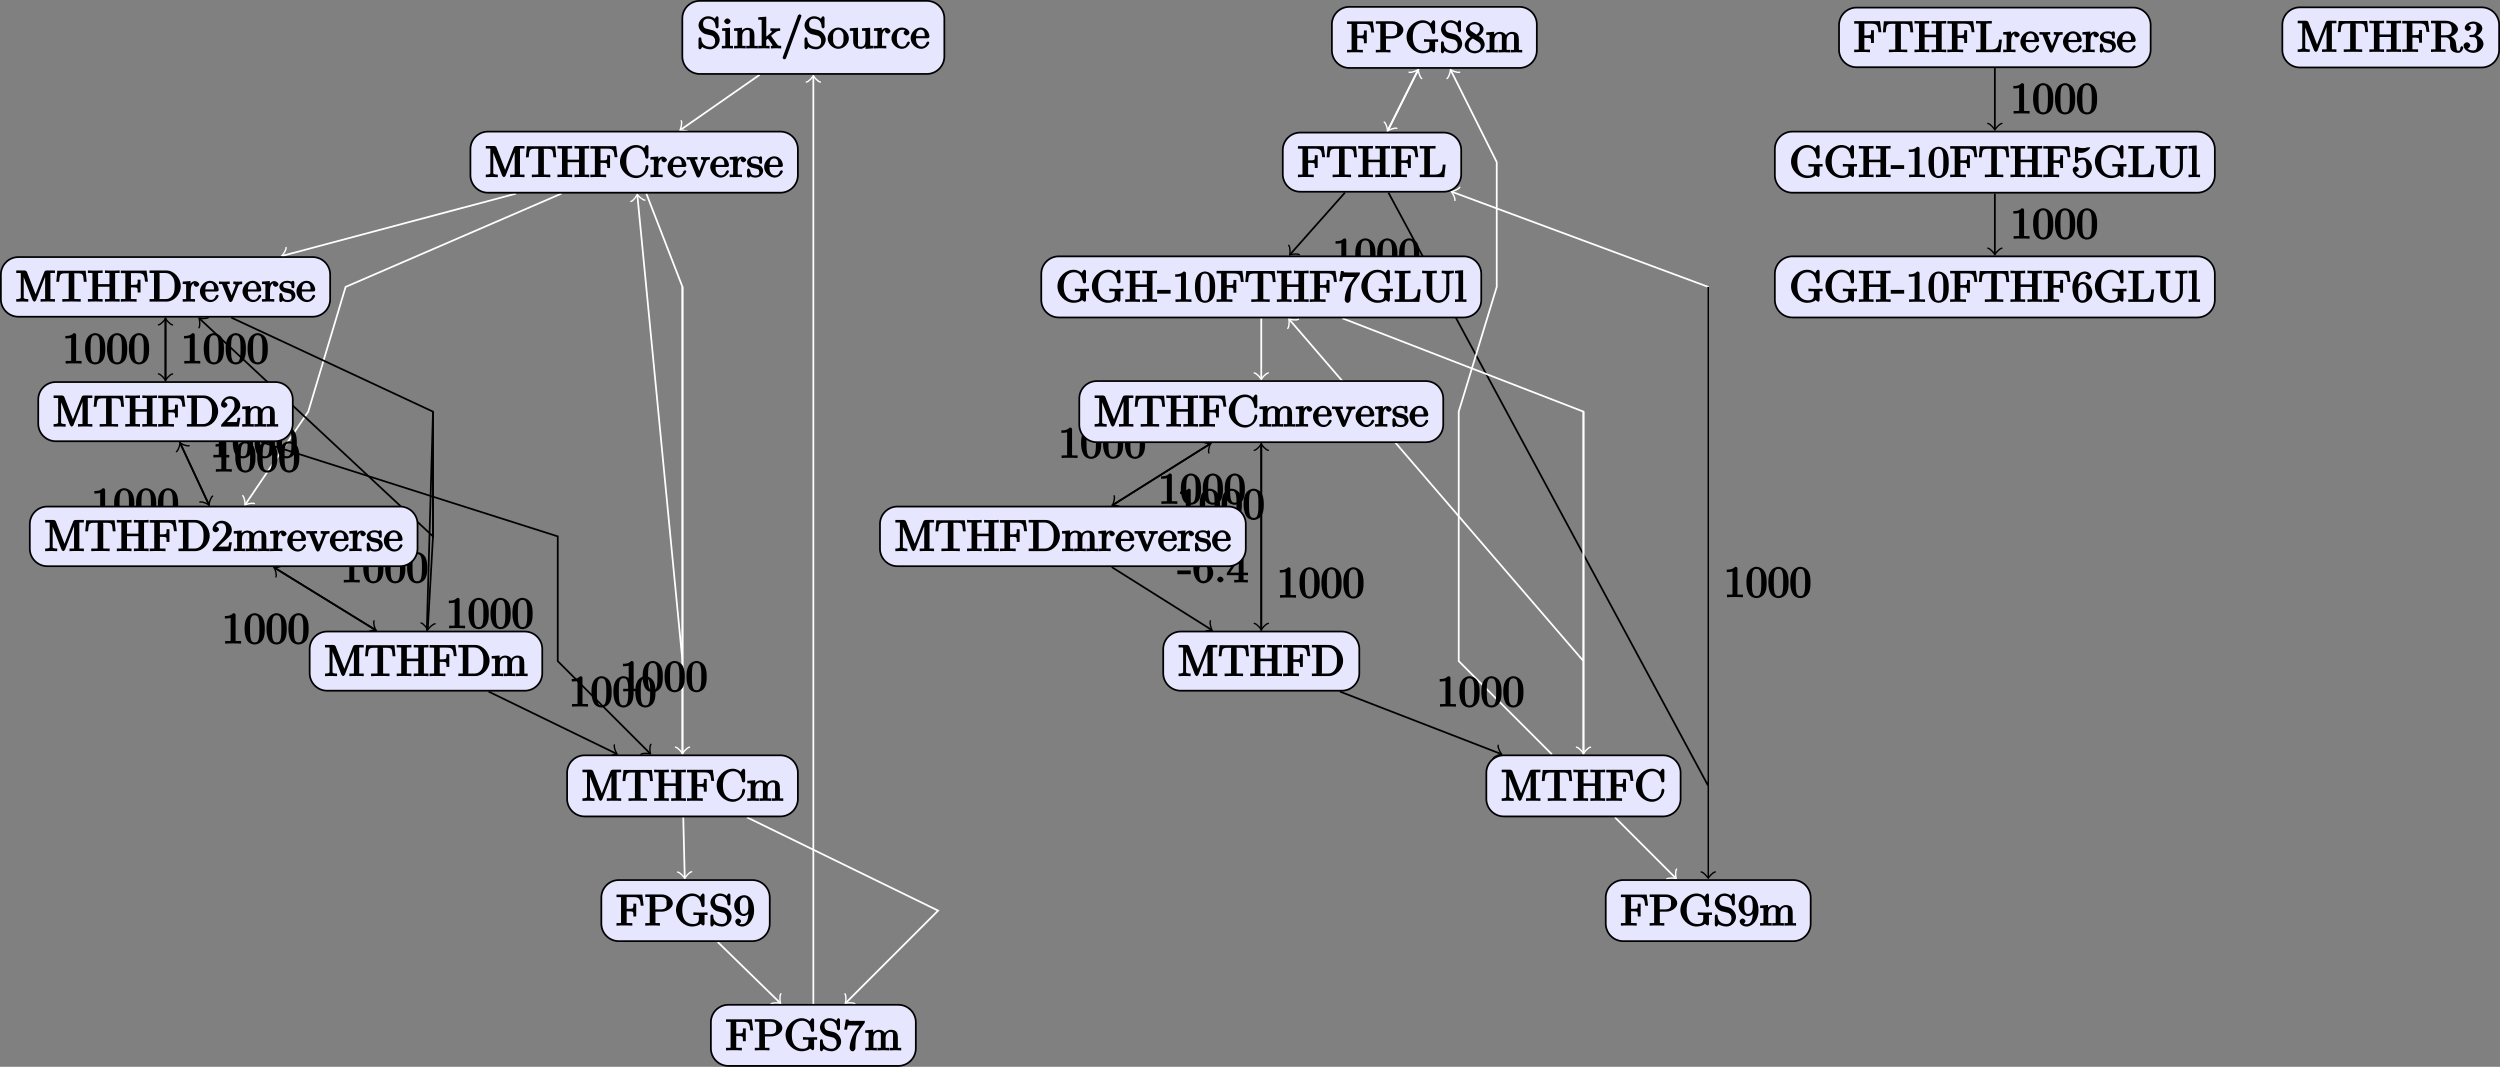 <?xml version="1.0" encoding="UTF-8"?>
<svg xmlns="http://www.w3.org/2000/svg" xmlns:xlink="http://www.w3.org/1999/xlink" width="568.098pt" height="242.414pt" viewBox="0 0 568.098 242.414" version="1.1">
<rect x="0" y="0" width="568.098" height="242.414" fill="#808080" stroke="none"/>
<defs>
<g>
<symbol overflow="visible" id="glyph0-0">
<path style="stroke:none;" d=""/>
</symbol>
<symbol overflow="visible" id="glyph0-1">
<path style="stroke:none;" d="M 4.375 -0.125 L 4.375 -0.578 L 3.859 -0.578 C 2.953 -0.578 3.125 -0.547 3.125 -0.922 L 3.125 -6.516 C 3.125 -6.75 2.938 -6.906 2.594 -6.906 C 1.938 -6.234 1.203 -6.266 0.688 -6.266 L 0.688 -5.688 C 1.094 -5.688 1.812 -5.734 2 -5.828 L 2 -0.922 C 2 -0.562 2.156 -0.578 1.266 -0.578 L 0.75 -0.578 L 0.75 0.016 C 1.297 -0.031 2.156 -0.031 2.562 -0.031 C 2.953 -0.031 3.828 -0.031 4.375 0.016 Z M 4.375 -0.125 "/>
</symbol>
<symbol overflow="visible" id="glyph0-2">
<path style="stroke:none;" d="M 4.781 -3.312 C 4.781 -4.109 4.734 -4.922 4.391 -5.656 C 3.922 -6.609 2.906 -6.906 2.5 -6.906 C 1.891 -6.906 0.969 -6.516 0.562 -5.578 C 0.234 -4.891 0.188 -4.109 0.188 -3.312 C 0.188 -2.578 0.297 -1.578 0.703 -0.828 C 1.125 -0.016 2 0.219 2.484 0.219 C 3.016 0.219 3.984 -0.125 4.422 -1.062 C 4.734 -1.75 4.781 -2.531 4.781 -3.312 Z M 3.562 -3.438 C 3.562 -2.688 3.562 -2.016 3.453 -1.375 C 3.297 -0.422 2.938 -0.266 2.484 -0.266 C 2.094 -0.266 1.703 -0.375 1.531 -1.328 C 1.422 -1.938 1.422 -2.844 1.422 -3.438 C 1.422 -4.078 1.422 -4.734 1.5 -5.281 C 1.688 -6.453 2.234 -6.422 2.484 -6.422 C 2.812 -6.422 3.266 -6.375 3.453 -5.391 C 3.562 -4.828 3.562 -4.062 3.562 -3.438 Z M 3.562 -3.438 "/>
</symbol>
<symbol overflow="visible" id="glyph0-3">
<path style="stroke:none;" d="M 2.953 -2 L 2.953 -2.719 L -0.094 -2.719 L -0.094 -1.859 L 2.953 -1.859 Z M 2.953 -2 "/>
</symbol>
<symbol overflow="visible" id="glyph0-4">
<path style="stroke:none;" d="M 4.75 -2.156 C 4.75 -3.422 3.672 -4.531 2.562 -4.531 C 1.891 -4.531 1.312 -3.875 1.109 -3.406 L 1.516 -3.406 L 1.516 -3.641 C 1.516 -6.156 2.547 -6.391 3.062 -6.391 C 3.297 -6.391 3.578 -6.375 3.641 -6.266 C 3.781 -6.266 3.188 -6.125 3.188 -5.672 C 3.188 -5.359 3.625 -5.078 3.844 -5.078 C 4 -5.078 4.5 -5.297 4.5 -5.688 C 4.5 -6.297 3.875 -6.906 3.047 -6.906 C 1.766 -6.906 0.219 -5.484 0.219 -3.281 C 0.219 -0.625 1.578 0.219 2.5 0.219 C 3.609 0.219 4.75 -0.844 4.75 -2.156 Z M 3.453 -2.172 C 3.453 -1.688 3.453 -1.203 3.297 -0.844 L 3.344 -0.938 C 3.047 -0.344 2.734 -0.328 2.5 -0.328 C 1.875 -0.328 1.781 -0.781 1.719 -0.938 C 1.531 -1.406 1.531 -2.203 1.531 -2.375 C 1.531 -3.156 1.656 -4.031 2.547 -4.031 C 2.719 -4.031 3.031 -4.062 3.344 -3.453 L 3.281 -3.531 C 3.453 -3.172 3.453 -2.656 3.453 -2.172 Z M 3.453 -2.172 "/>
</symbol>
<symbol overflow="visible" id="glyph0-5">
<path style="stroke:none;" d="M 2.109 -0.656 C 2.109 -0.953 1.672 -1.328 1.391 -1.328 C 1.094 -1.328 0.656 -0.953 0.656 -0.656 C 0.656 -0.375 1.094 0 1.391 0 C 1.672 0 2.109 -0.375 2.109 -0.656 Z M 2.109 -0.656 "/>
</symbol>
<symbol overflow="visible" id="glyph0-6">
<path style="stroke:none;" d="M 4.891 -1.781 L 4.891 -2.219 L 3.891 -2.219 L 3.891 -6.625 C 3.891 -6.812 3.703 -7.016 3.531 -7.016 C 3.453 -7.016 3.281 -6.984 3.203 -6.859 L 0.078 -2.094 L 0.078 -1.641 L 2.734 -1.641 L 2.734 -0.906 C 2.734 -0.547 2.906 -0.578 2.172 -0.578 L 1.766 -0.578 L 1.766 0.016 C 2.375 -0.031 2.891 -0.031 3.312 -0.031 C 3.734 -0.031 4.25 -0.031 4.859 0.016 L 4.859 -0.578 L 4.453 -0.578 C 3.719 -0.578 3.891 -0.547 3.891 -0.906 L 3.891 -1.641 L 4.891 -1.641 Z M 2.984 -2.219 L 0.844 -2.219 L 3.125 -5.719 L 2.797 -5.797 L 2.797 -2.219 Z M 2.984 -2.219 "/>
</symbol>
<symbol overflow="visible" id="glyph0-7">
<path style="stroke:none;" d="M 5.172 -1.984 C 5.172 -2.984 4.312 -3.938 3.484 -4.141 L 2.203 -4.453 C 1.578 -4.594 1.391 -5 1.391 -5.578 C 1.391 -6.266 1.734 -6.75 2.516 -6.75 C 4.172 -6.75 4.203 -5.25 4.25 -4.797 C 4.266 -4.734 4.469 -4.547 4.578 -4.547 C 4.703 -4.547 4.906 -4.719 4.906 -4.922 L 4.906 -6.922 C 4.906 -7.094 4.703 -7.297 4.594 -7.297 C 4.531 -7.297 4.375 -7.25 4.312 -7.125 L 4.062 -6.734 C 3.938 -6.844 3.391 -7.297 2.5 -7.297 C 1.391 -7.297 0.359 -6.281 0.359 -5.219 C 0.359 -4.391 1.094 -3.531 1.859 -3.266 C 1.969 -3.234 2.484 -3.109 3.188 -2.938 C 3.453 -2.875 3.609 -2.844 3.891 -2.469 C 4.094 -2.219 4.141 -1.969 4.141 -1.641 C 4.141 -0.938 3.844 -0.359 3 -0.359 C 2.719 -0.359 2.094 -0.375 1.562 -0.859 C 0.984 -1.391 1.016 -1.938 1 -2.297 C 1 -2.391 0.719 -2.531 0.688 -2.531 C 0.562 -2.531 0.359 -2.328 0.359 -2.141 L 0.359 -0.156 C 0.359 0.016 0.562 0.219 0.672 0.219 C 0.734 0.219 0.891 0.156 0.953 0.047 C 0.953 0.047 0.984 0.016 1.203 -0.328 C 1.344 -0.172 2.125 0.219 3.016 0.219 C 4.172 0.219 5.172 -0.891 5.172 -1.984 Z M 5.172 -1.984 "/>
</symbol>
<symbol overflow="visible" id="glyph0-8">
<path style="stroke:none;" d="M 2.656 -0.125 L 2.656 -0.578 C 1.797 -0.578 1.969 -0.484 1.969 -0.875 L 1.969 -4.688 L 0.172 -4.547 L 0.172 -3.984 C 1.016 -3.984 0.906 -4.062 0.906 -3.562 L 0.906 -0.891 C 0.906 -0.438 1 -0.578 0.125 -0.578 L 0.125 0.016 L 1.422 -0.031 C 1.781 -0.031 2.125 -0.016 2.656 0.016 Z M 2.109 -6.156 C 2.109 -6.422 1.688 -6.812 1.391 -6.812 C 1.047 -6.812 0.641 -6.406 0.641 -6.156 C 0.641 -5.875 1.078 -5.5 1.375 -5.5 C 1.719 -5.5 2.109 -5.906 2.109 -6.156 Z M 2.109 -6.156 "/>
</symbol>
<symbol overflow="visible" id="glyph0-9">
<path style="stroke:none;" d="M 5.531 -0.125 L 5.531 -0.578 C 4.812 -0.578 4.766 -0.438 4.75 -0.734 L 4.75 -2.641 C 4.75 -3.5 4.688 -3.906 4.391 -4.266 C 4.25 -4.438 3.781 -4.672 3.203 -4.672 C 2.469 -4.672 1.797 -4.109 1.531 -3.484 L 1.922 -3.484 L 1.922 -4.688 L 0.125 -4.547 L 0.125 -3.984 C 1.016 -3.984 0.891 -4.047 0.891 -3.562 L 0.891 -0.891 C 0.891 -0.438 0.984 -0.578 0.125 -0.578 L 0.125 0.016 L 1.453 -0.031 L 2.766 0.016 L 2.766 -0.578 C 1.891 -0.578 1.984 -0.438 1.984 -0.891 L 1.984 -2.719 C 1.984 -3.766 2.5 -4.188 3.125 -4.188 C 3.766 -4.188 3.672 -3.781 3.672 -3.203 L 3.672 -0.891 C 3.672 -0.438 3.766 -0.578 2.891 -0.578 L 2.891 0.016 L 4.219 -0.031 L 5.531 0.016 Z M 5.531 -0.125 "/>
</symbol>
<symbol overflow="visible" id="glyph0-10">
<path style="stroke:none;" d="M 5.297 -0.125 L 5.297 -0.578 C 4.719 -0.578 4.641 -0.531 4.266 -1.062 L 3 -2.844 C 2.984 -2.875 3 -2.828 3 -2.859 C 3 -2.906 3.656 -3.406 3.75 -3.484 C 4.375 -4 4.656 -3.984 5.062 -3.984 L 5.062 -4.578 C 4.578 -4.531 4.453 -4.531 4.172 -4.531 C 3.812 -4.531 3.188 -4.562 2.844 -4.578 L 2.844 -4 C 3.234 -3.984 3.141 -4 3.141 -3.875 C 3.141 -3.672 3.062 -3.656 2.984 -3.578 L 1.906 -2.656 L 1.906 -7.203 L 0.078 -7.062 L 0.078 -6.5 C 0.984 -6.5 0.859 -6.562 0.859 -6.078 L 0.859 -0.891 C 0.859 -0.438 0.953 -0.578 0.078 -0.578 L 0.078 0.016 L 1.359 -0.031 L 2.656 0.016 L 2.656 -0.578 C 1.797 -0.578 1.891 -0.438 1.891 -0.891 L 1.891 -1.875 L 2.281 -2.219 C 2.953 -1.312 3.312 -0.844 3.312 -0.672 C 3.312 -0.484 3.344 -0.578 2.953 -0.578 L 2.953 0.016 L 4.234 -0.031 C 4.516 -0.031 4.812 -0.016 5.297 0.016 Z M 5.297 -0.125 "/>
</symbol>
<symbol overflow="visible" id="glyph0-11">
<path style="stroke:none;" d="M 4.641 -7.406 C 4.641 -7.516 4.344 -7.75 4.234 -7.75 C 4.141 -7.75 3.875 -7.562 3.844 -7.484 L 0.328 2.172 C 0.422 2.016 0.359 2.141 0.359 2.156 C 0.359 2.266 0.641 2.5 0.75 2.5 C 0.844 2.5 1.109 2.312 1.141 2.234 L 4.656 -7.422 C 4.578 -7.266 4.641 -7.391 4.641 -7.406 Z M 4.641 -7.406 "/>
</symbol>
<symbol overflow="visible" id="glyph0-12">
<path style="stroke:none;" d="M 4.891 -2.266 C 4.891 -3.531 3.703 -4.734 2.5 -4.734 C 1.25 -4.734 0.078 -3.516 0.078 -2.266 C 0.078 -0.984 1.312 0.109 2.484 0.109 C 3.688 0.109 4.891 -1 4.891 -2.266 Z M 3.672 -2.344 C 3.672 -1.984 3.734 -1.547 3.516 -1.109 L 3.453 -1 C 3.234 -0.562 2.984 -0.406 2.5 -0.406 C 2.062 -0.406 1.766 -0.578 1.5 -1.031 C 1.25 -1.469 1.312 -1.984 1.312 -2.344 C 1.312 -2.734 1.25 -3.188 1.484 -3.625 C 1.75 -4.078 2.078 -4.25 2.484 -4.25 C 2.922 -4.25 3.203 -4.062 3.469 -3.641 C 3.734 -3.203 3.672 -2.719 3.672 -2.344 Z M 3.672 -2.344 "/>
</symbol>
<symbol overflow="visible" id="glyph0-13">
<path style="stroke:none;" d="M 5.531 -0.125 L 5.531 -0.578 C 4.641 -0.578 4.75 -0.516 4.75 -1 L 4.75 -4.688 L 2.891 -4.562 L 2.891 -3.984 C 3.781 -3.984 3.672 -4.047 3.672 -3.562 L 3.672 -1.781 C 3.672 -0.922 3.391 -0.375 2.656 -0.375 C 1.828 -0.375 1.984 -0.703 1.984 -1.219 L 1.984 -4.688 L 0.125 -4.562 L 0.125 -3.984 C 1.094 -3.984 0.891 -4.094 0.891 -3.203 L 0.891 -1.703 C 0.891 -0.922 1.094 0.109 2.609 0.109 C 3.172 0.109 3.812 -0.297 4.094 -0.922 L 3.703 -0.922 L 3.703 0.125 L 5.531 -0.016 Z M 5.531 -0.125 "/>
</symbol>
<symbol overflow="visible" id="glyph0-14">
<path style="stroke:none;" d="M 3.828 -3.922 C 3.828 -4.25 3.312 -4.672 2.891 -4.672 C 2.156 -4.672 1.609 -3.875 1.469 -3.438 L 1.859 -3.438 L 1.859 -4.688 L 0.078 -4.547 L 0.078 -3.984 C 0.984 -3.984 0.859 -4.047 0.859 -3.562 L 0.859 -0.891 C 0.859 -0.438 0.953 -0.578 0.078 -0.578 L 0.078 0.016 L 1.422 -0.031 C 1.812 -0.031 2.281 -0.031 2.875 0.016 L 2.875 -0.578 L 2.469 -0.578 C 1.734 -0.578 1.906 -0.547 1.906 -0.906 L 1.906 -2.438 C 1.906 -3.422 2.141 -4.188 2.891 -4.188 C 2.953 -4.188 2.844 -4.234 2.625 -4.328 C 2.969 -4.438 2.578 -4.172 2.578 -3.922 C 2.578 -3.641 2.984 -3.359 3.203 -3.359 C 3.375 -3.359 3.828 -3.609 3.828 -3.922 Z M 3.828 -3.922 "/>
</symbol>
<symbol overflow="visible" id="glyph0-15">
<path style="stroke:none;" d="M 4.344 -1.312 C 4.344 -1.422 4.031 -1.562 4 -1.562 C 3.922 -1.562 3.703 -1.375 3.672 -1.312 C 3.391 -0.391 2.938 -0.406 2.578 -0.406 C 2.047 -0.406 1.359 -0.703 1.359 -2.297 C 1.359 -3.922 1.984 -4.219 2.516 -4.219 C 2.609 -4.219 3.094 -4.25 3.234 -4.094 C 3.172 -4.094 2.906 -3.656 2.906 -3.516 C 2.906 -3.266 3.297 -2.938 3.562 -2.938 C 3.828 -2.938 4.234 -3.234 4.234 -3.531 C 4.234 -4.203 3.266 -4.734 2.5 -4.734 C 1.25 -4.734 0.141 -3.516 0.141 -2.281 C 0.141 -1 1.328 0.109 2.484 0.109 C 3.812 0.109 4.344 -1.219 4.344 -1.312 Z M 4.344 -1.312 "/>
</symbol>
<symbol overflow="visible" id="glyph0-16">
<path style="stroke:none;" d="M 4.344 -1.312 C 4.344 -1.422 4.062 -1.578 4 -1.578 C 3.922 -1.578 3.703 -1.375 3.672 -1.297 C 3.328 -0.266 2.625 -0.406 2.531 -0.406 C 2.031 -0.406 1.781 -0.672 1.547 -1.031 C 1.25 -1.516 1.312 -2.078 1.312 -2.297 L 3.891 -2.297 C 4.109 -2.297 4.344 -2.438 4.344 -2.641 C 4.344 -3.625 3.594 -4.734 2.359 -4.734 C 1.203 -4.734 0.078 -3.562 0.078 -2.328 C 0.078 -0.984 1.328 0.109 2.469 0.109 C 3.688 0.109 4.344 -1.125 4.344 -1.312 Z M 3.484 -2.781 L 1.312 -2.781 C 1.375 -4.125 2.016 -4.25 2.359 -4.25 C 3.375 -4.25 3.281 -3.031 3.281 -2.781 Z M 3.484 -2.781 "/>
</symbol>
<symbol overflow="visible" id="glyph0-17">
<path style="stroke:none;" d="M 6.281 -4.672 L 5.984 -7.047 L 0.125 -7.047 L 0.125 -6.469 L 0.562 -6.469 C 1.328 -6.469 1.156 -6.484 1.156 -6.125 L 1.156 -0.906 C 1.156 -0.547 1.328 -0.578 0.562 -0.578 L 0.125 -0.578 L 0.125 0.016 C 0.672 -0.031 1.453 -0.031 1.844 -0.031 C 2.25 -0.031 3.156 -0.031 3.719 0.016 L 3.719 -0.578 L 3.188 -0.578 C 2.25 -0.578 2.438 -0.562 2.438 -0.922 L 2.438 -3.234 L 3.094 -3.234 C 4.062 -3.234 3.953 -3.047 3.953 -2.078 L 4.609 -2.078 L 4.609 -4.984 L 3.953 -4.984 C 3.953 -4 4.062 -3.812 3.094 -3.812 L 2.438 -3.812 L 2.438 -6.203 C 2.438 -6.531 2.266 -6.469 2.734 -6.469 L 3.922 -6.469 C 5.422 -6.469 5.469 -6.047 5.641 -4.531 L 6.297 -4.531 Z M 6.281 -4.672 "/>
</symbol>
<symbol overflow="visible" id="glyph0-18">
<path style="stroke:none;" d="M 6.422 -5.078 C 6.422 -6.062 5.234 -7.078 3.875 -7.078 L 0.156 -7.078 L 0.156 -6.5 L 0.594 -6.5 C 1.359 -6.5 1.172 -6.516 1.172 -6.156 L 1.172 -0.906 C 1.172 -0.547 1.359 -0.578 0.594 -0.578 L 0.156 -0.578 L 0.156 0.016 C 0.703 -0.031 1.438 -0.031 1.812 -0.031 C 2.188 -0.031 2.938 -0.031 3.484 0.016 L 3.484 -0.578 L 3.047 -0.578 C 2.281 -0.578 2.469 -0.547 2.469 -0.906 L 2.469 -3.156 L 3.953 -3.156 C 5.141 -3.156 6.422 -4.094 6.422 -5.078 Z M 5 -5.078 C 5 -4.609 5.188 -3.672 3.609 -3.672 L 2.438 -3.672 L 2.438 -6.234 C 2.438 -6.562 2.25 -6.5 2.719 -6.5 L 3.609 -6.5 C 5.188 -6.5 5 -5.578 5 -5.078 Z M 5 -5.078 "/>
</symbol>
<symbol overflow="visible" id="glyph0-19">
<path style="stroke:none;" d="M 7.531 -2.547 L 7.531 -2.984 L 6.109 -2.953 C 5.719 -2.953 4.859 -2.953 4.312 -3.016 L 4.312 -2.406 L 4.828 -2.406 C 5.719 -2.406 5.547 -2.438 5.547 -2.062 L 5.547 -1.422 C 5.547 -0.312 4.484 -0.359 4.203 -0.359 C 3.562 -0.359 1.781 -0.562 1.781 -3.531 C 1.781 -6.516 3.547 -6.719 4.141 -6.719 C 5.219 -6.719 5.922 -5.953 6.125 -4.484 C 6.141 -4.344 6.344 -4.188 6.484 -4.188 C 6.641 -4.188 6.844 -4.344 6.844 -4.562 L 6.844 -6.922 C 6.844 -7.094 6.641 -7.297 6.531 -7.297 C 6.484 -7.297 6.312 -7.25 6.234 -7.141 L 5.844 -6.562 C 5.688 -6.719 5.016 -7.297 4.031 -7.297 C 2.172 -7.297 0.359 -5.578 0.359 -3.531 C 0.359 -1.5 2.156 0.219 4.047 0.219 C 4.781 0.219 5.719 -0.078 5.906 -0.422 C 5.906 -0.453 6.438 -0.016 6.547 -0.016 C 6.641 -0.016 6.844 -0.219 6.844 -0.375 L 6.844 -2.109 C 6.844 -2.5 6.672 -2.406 7.531 -2.406 Z M 7.531 -2.547 "/>
</symbol>
<symbol overflow="visible" id="glyph0-20">
<path style="stroke:none;" d="M 4.828 -6.688 L 2.406 -6.688 C 1.203 -6.688 1.375 -6.672 1.312 -7.016 L 0.703 -7.016 L 0.328 -4.688 L 0.984 -4.688 C 1.031 -4.969 1.062 -5.516 1.203 -5.625 C 1.266 -5.688 1.906 -5.656 2.031 -5.656 L 3.781 -5.656 L 2.844 -4.312 C 1.938 -2.953 1.562 -1.469 1.562 -0.453 C 1.562 -0.359 1.75 0.219 2.219 0.219 C 2.672 0.219 2.875 -0.359 2.875 -0.453 L 2.875 -0.969 C 2.875 -1.516 2.906 -2.062 2.984 -2.609 C 3.016 -2.828 3.094 -3.594 3.531 -4.219 L 4.891 -6.109 C 4.969 -6.234 5.031 -6.344 5.031 -6.688 Z M 4.828 -6.688 "/>
</symbol>
<symbol overflow="visible" id="glyph0-21">
<path style="stroke:none;" d="M 8.297 -0.125 L 8.297 -0.578 C 7.594 -0.578 7.531 -0.438 7.531 -0.734 L 7.531 -2.641 C 7.531 -3.5 7.469 -3.906 7.156 -4.266 C 7.016 -4.438 6.547 -4.672 5.969 -4.672 C 5.141 -4.672 4.5 -3.938 4.328 -3.562 L 4.719 -3.562 C 4.578 -4.422 3.656 -4.672 3.203 -4.672 C 2.469 -4.672 1.797 -4.109 1.531 -3.484 L 1.922 -3.484 L 1.922 -4.688 L 0.125 -4.547 L 0.125 -3.984 C 1.016 -3.984 0.891 -4.047 0.891 -3.562 L 0.891 -0.891 C 0.891 -0.438 0.984 -0.578 0.125 -0.578 L 0.125 0.016 L 1.453 -0.031 L 2.766 0.016 L 2.766 -0.578 C 1.891 -0.578 1.984 -0.438 1.984 -0.891 L 1.984 -2.719 C 1.984 -3.766 2.5 -4.188 3.125 -4.188 C 3.766 -4.188 3.672 -3.781 3.672 -3.203 L 3.672 -0.891 C 3.672 -0.438 3.766 -0.578 2.891 -0.578 L 2.891 0.016 L 4.219 -0.031 L 5.531 0.016 L 5.531 -0.578 C 4.672 -0.578 4.75 -0.438 4.75 -0.891 L 4.75 -2.719 C 4.75 -3.766 5.266 -4.188 5.906 -4.188 C 6.531 -4.188 6.438 -3.781 6.438 -3.203 L 6.438 -0.891 C 6.438 -0.438 6.531 -0.578 5.656 -0.578 L 5.656 0.016 L 6.984 -0.031 L 8.297 0.016 Z M 8.297 -0.125 "/>
</symbol>
<symbol overflow="visible" id="glyph0-22">
<path style="stroke:none;" d="M 4.75 -1.797 C 4.75 -2.156 4.578 -2.719 4.203 -3.125 C 4.016 -3.344 3.859 -3.438 3.375 -3.734 C 3.938 -4.016 4.484 -4.625 4.484 -5.281 C 4.484 -6.203 3.406 -6.906 2.5 -6.906 C 1.5 -6.906 0.484 -6.031 0.484 -5.109 C 0.484 -4.922 0.562 -4.391 0.984 -3.922 C 1.094 -3.797 1.469 -3.547 1.547 -3.484 C 1.141 -3.281 0.219 -2.625 0.219 -1.641 C 0.219 -0.578 1.438 0.219 2.484 0.219 C 3.609 0.219 4.75 -0.734 4.75 -1.797 Z M 3.656 -5.281 C 3.656 -4.719 3.312 -4.344 2.859 -4.062 L 1.766 -4.781 C 1.312 -5.078 1.328 -5.328 1.328 -5.5 C 1.328 -6.094 1.781 -6.391 2.484 -6.391 C 3.203 -6.391 3.656 -6 3.656 -5.281 Z M 3.859 -1.453 C 3.859 -0.703 3.312 -0.328 2.5 -0.328 C 1.641 -0.328 1.109 -0.812 1.109 -1.641 C 1.109 -2.219 1.375 -2.766 2.078 -3.141 L 3.172 -2.453 C 3.453 -2.266 3.859 -2.047 3.859 -1.453 Z M 3.859 -1.453 "/>
</symbol>
<symbol overflow="visible" id="glyph0-23">
<path style="stroke:none;" d="M 4.75 -3.406 C 4.75 -6.094 3.406 -6.906 2.516 -6.906 C 1.969 -6.906 1.344 -6.688 0.922 -6.234 C 0.516 -5.797 0.219 -5.281 0.219 -4.531 C 0.219 -3.281 1.297 -2.172 2.406 -2.172 C 3.016 -2.172 3.625 -2.719 3.859 -3.297 L 3.453 -3.297 L 3.453 -2.984 C 3.453 -0.641 2.625 -0.328 2.047 -0.328 C 1.875 -0.328 1.469 -0.312 1.391 -0.422 C 1.5 -0.422 1.781 -0.844 1.781 -1 C 1.781 -1.312 1.344 -1.609 1.125 -1.609 C 0.969 -1.609 0.469 -1.375 0.469 -0.984 C 0.469 -0.312 1.203 0.219 2.047 0.219 C 3.344 0.219 4.75 -1.266 4.75 -3.406 Z M 3.438 -4.328 C 3.438 -3.5 3.297 -2.672 2.422 -2.672 C 2.266 -2.672 2 -2.531 1.688 -3.156 C 1.516 -3.531 1.516 -4.031 1.516 -4.516 C 1.516 -5.047 1.453 -5.438 1.672 -5.797 C 1.938 -6.297 2.172 -6.391 2.516 -6.391 C 2.984 -6.391 3.109 -6.188 3.281 -5.734 C 3.406 -5.406 3.438 -4.781 3.438 -4.328 Z M 3.438 -4.328 "/>
</symbol>
<symbol overflow="visible" id="glyph0-24">
<path style="stroke:none;" d="M 7.031 -4.641 L 6.812 -7.016 L 0.359 -7.016 L 0.141 -4.5 L 0.781 -4.5 C 0.953 -6.234 0.891 -6.438 2.406 -6.438 C 2.578 -6.438 2.844 -6.438 2.938 -6.422 C 3.156 -6.375 2.953 -6.406 2.953 -6.172 L 2.953 -0.922 C 2.953 -0.578 3.156 -0.578 2.109 -0.578 L 1.5 -0.578 L 1.5 0.016 C 2.109 -0.031 3.125 -0.031 3.594 -0.031 C 4.047 -0.031 5.078 -0.031 5.688 0.016 L 5.688 -0.578 L 5.078 -0.578 C 4.031 -0.578 4.234 -0.578 4.234 -0.922 L 4.234 -6.172 C 4.234 -6.375 4.031 -6.375 4.219 -6.422 C 4.328 -6.438 4.594 -6.438 4.781 -6.438 C 6.297 -6.438 6.234 -6.234 6.391 -4.5 L 7.031 -4.5 Z M 7.031 -4.641 "/>
</symbol>
<symbol overflow="visible" id="glyph0-25">
<path style="stroke:none;" d="M 7.344 -0.125 L 7.344 -0.578 L 6.891 -0.578 C 6.125 -0.578 6.312 -0.547 6.312 -0.906 L 6.312 -6.156 C 6.312 -6.516 6.125 -6.5 6.891 -6.5 L 7.344 -6.5 L 7.344 -7.094 C 6.781 -7.047 6.047 -7.047 5.672 -7.047 C 5.297 -7.047 4.547 -7.047 4 -7.094 L 4 -6.5 L 4.438 -6.5 C 5.203 -6.5 5.031 -6.516 5.031 -6.156 L 5.031 -3.969 L 2.438 -3.969 L 2.438 -6.156 C 2.438 -6.516 2.266 -6.5 3.031 -6.5 L 3.469 -6.5 L 3.469 -7.094 C 2.922 -7.047 2.188 -7.047 1.797 -7.047 C 1.422 -7.047 0.672 -7.047 0.125 -7.094 L 0.125 -6.5 L 0.562 -6.5 C 1.328 -6.5 1.156 -6.516 1.156 -6.156 L 1.156 -0.906 C 1.156 -0.547 1.328 -0.578 0.562 -0.578 L 0.125 -0.578 L 0.125 0.016 C 0.672 -0.031 1.422 -0.031 1.797 -0.031 C 2.172 -0.031 2.922 -0.031 3.469 0.016 L 3.469 -0.578 L 3.031 -0.578 C 2.266 -0.578 2.438 -0.547 2.438 -0.906 L 2.438 -3.391 L 5.031 -3.391 L 5.031 -0.906 C 5.031 -0.547 5.203 -0.578 4.438 -0.578 L 4 -0.578 L 4 0.016 C 4.547 -0.031 5.281 -0.031 5.656 -0.031 C 6.047 -0.031 6.781 -0.031 7.344 0.016 Z M 7.344 -0.125 "/>
</symbol>
<symbol overflow="visible" id="glyph0-26">
<path style="stroke:none;" d="M 5.797 -2.844 L 5.359 -2.844 C 5.25 -1.688 5.297 -0.578 3.547 -0.578 L 2.734 -0.578 C 2.266 -0.578 2.438 -0.516 2.438 -0.844 L 2.438 -6.156 C 2.438 -6.484 2.25 -6.5 3.188 -6.5 L 3.719 -6.5 L 3.719 -7.094 C 3.156 -7.047 2.25 -7.047 1.844 -7.047 C 1.453 -7.047 0.672 -7.047 0.125 -7.094 L 0.125 -6.5 L 0.562 -6.5 C 1.328 -6.5 1.156 -6.516 1.156 -6.156 L 1.156 -0.906 C 1.156 -0.547 1.328 -0.578 0.562 -0.578 L 0.125 -0.578 L 0.125 0 L 5.703 0 L 6.016 -2.844 Z M 5.797 -2.844 "/>
</symbol>
<symbol overflow="visible" id="glyph0-27">
<path style="stroke:none;" d="M 5.266 -4.109 L 5.266 -4.578 C 4.828 -4.547 4.547 -4.531 4.312 -4.531 L 3.25 -4.578 L 3.25 -3.984 C 3.812 -3.984 3.734 -3.875 3.734 -3.688 C 3.734 -3.594 3.703 -3.562 3.672 -3.453 L 2.656 -0.906 L 3.047 -0.906 L 1.938 -3.688 C 1.875 -3.812 1.812 -3.766 1.812 -3.766 L 1.875 -3.859 C 1.875 -4.109 2.062 -3.984 2.438 -3.984 L 2.438 -4.578 L 1.156 -4.531 C 0.891 -4.531 0.484 -4.547 -0.016 -4.578 L -0.016 -3.984 C 0.812 -3.984 0.656 -4.062 0.781 -3.75 L 2.219 -0.203 C 2.281 -0.062 2.5 0.109 2.625 0.109 C 2.766 0.109 3 -0.109 3.047 -0.203 L 4.344 -3.453 C 4.438 -3.672 4.406 -3.984 5.266 -3.984 Z M 5.266 -4.109 "/>
</symbol>
<symbol overflow="visible" id="glyph0-28">
<path style="stroke:none;" d="M 3.781 -1.406 C 3.781 -1.938 3.422 -2.328 3.312 -2.453 C 2.984 -2.766 2.453 -2.891 2.031 -2.969 C 1.469 -3.078 1 -3.078 1 -3.656 C 1 -4 1.062 -4.281 1.922 -4.281 C 3.016 -4.281 2.875 -3.516 2.891 -3.203 C 2.906 -3.109 3.344 -3.016 3.344 -3.016 L 3.203 -2.984 C 3.344 -2.984 3.531 -3.156 3.531 -3.344 L 3.531 -4.359 C 3.531 -4.531 3.344 -4.734 3.234 -4.734 C 3.188 -4.734 3.016 -4.688 2.891 -4.578 C 2.859 -4.531 2.766 -4.453 2.844 -4.516 C 2.625 -4.688 2.078 -4.734 1.922 -4.734 C 0.703 -4.734 0.125 -3.922 0.125 -3.375 C 0.125 -3.016 0.344 -2.656 0.625 -2.438 C 0.938 -2.172 1.359 -2.078 2.078 -1.938 C 2.297 -1.891 2.906 -1.859 2.906 -1.141 C 2.906 -0.641 2.766 -0.375 1.984 -0.375 C 1.141 -0.375 0.984 -0.812 0.797 -1.656 C 0.766 -1.781 0.562 -1.969 0.453 -1.969 C 0.328 -1.969 0.125 -1.75 0.125 -1.578 L 0.125 -0.266 C 0.125 -0.094 0.328 0.109 0.438 0.109 C 0.484 0.109 0.641 0.062 0.828 -0.125 C 0.844 -0.156 0.844 -0.172 0.891 -0.219 C 1.188 0.062 1.781 0.109 1.984 0.109 C 3.125 0.109 3.781 -0.688 3.781 -1.406 Z M 3.781 -1.406 "/>
</symbol>
<symbol overflow="visible" id="glyph0-29">
<path style="stroke:none;" d="M 4.672 -2.141 C 4.672 -3.312 3.656 -4.453 2.578 -4.453 C 2.109 -4.453 1.531 -4.25 1.516 -4.234 L 1.516 -5.562 C 1.516 -5.562 1.844 -5.5 2.156 -5.5 C 3.391 -5.5 4.281 -6.531 4.281 -6.656 C 4.281 -6.719 4.062 -6.906 3.984 -6.906 L 4.125 -6.672 C 4.125 -6.672 3.812 -6.875 3.625 -6.75 C 3.703 -6.781 3.219 -6.594 2.547 -6.594 C 2.156 -6.594 1.688 -6.656 1.219 -6.875 C 1.141 -6.891 1.25 -6.672 1.25 -6.672 L 1.109 -6.891 C 1 -6.891 0.812 -6.672 0.812 -6.516 L 0.812 -3.562 C 0.812 -3.391 1 -3.188 1.141 -3.188 C 1.219 -3.188 1.375 -3.25 1.422 -3.312 C 1.531 -3.469 1.75 -3.969 2.562 -3.969 C 3.078 -3.969 3.125 -3.641 3.203 -3.453 C 3.375 -3.094 3.391 -2.703 3.391 -2.203 C 3.391 -1.859 3.453 -1.359 3.203 -0.938 C 2.969 -0.547 2.734 -0.328 2.281 -0.328 C 1.562 -0.328 1.188 -0.719 1.078 -1.094 C 0.844 -1.172 0.875 -1.156 0.984 -1.156 C 1.312 -1.156 1.688 -1.531 1.688 -1.781 C 1.688 -2.016 1.312 -2.406 0.984 -2.406 C 0.844 -2.406 0.297 -2.188 0.297 -1.734 C 0.297 -0.875 1.188 0.219 2.297 0.219 C 3.453 0.219 4.672 -0.875 4.672 -2.141 Z M 4.672 -2.141 "/>
</symbol>
<symbol overflow="visible" id="glyph0-30">
<path style="stroke:none;" d="M 7.344 -6.625 L 7.344 -7.094 L 5.969 -7.047 L 4.578 -7.094 L 4.578 -6.5 C 5.797 -6.5 5.609 -6.156 5.609 -5.891 L 5.609 -2.438 C 5.609 -1.016 4.828 -0.359 3.891 -0.359 C 3.422 -0.359 2.438 -0.469 2.438 -2.359 L 2.438 -6.156 C 2.438 -6.516 2.266 -6.5 3.031 -6.5 L 3.469 -6.5 L 3.469 -7.094 C 2.922 -7.047 2.188 -7.047 1.797 -7.047 C 1.422 -7.047 0.672 -7.047 0.125 -7.094 L 0.125 -6.5 L 0.562 -6.5 C 1.328 -6.5 1.156 -6.516 1.156 -6.156 L 1.156 -2.406 C 1.156 -1 2.516 0.219 3.875 0.219 C 5.016 0.219 6.109 -0.844 6.281 -1.969 C 6.312 -2.172 6.312 -2.266 6.312 -2.656 L 6.312 -5.859 C 6.312 -6.188 6.109 -6.5 7.344 -6.5 Z M 7.344 -6.625 "/>
</symbol>
<symbol overflow="visible" id="glyph0-31">
<path style="stroke:none;" d="M 2.734 -0.125 L 2.734 -0.578 C 1.875 -0.578 1.969 -0.438 1.969 -0.891 L 1.969 -7.203 L 0.125 -7.062 L 0.125 -6.5 C 1.031 -6.5 0.906 -6.562 0.906 -6.078 L 0.906 -0.891 C 0.906 -0.438 1 -0.578 0.125 -0.578 L 0.125 0.016 L 1.438 -0.031 L 2.734 0.016 Z M 2.734 -0.125 "/>
</symbol>
<symbol overflow="visible" id="glyph0-32">
<path style="stroke:none;" d="M 8.969 -0.125 L 8.969 -0.578 L 8.516 -0.578 C 7.75 -0.578 7.938 -0.547 7.938 -0.906 L 7.938 -6.156 C 7.938 -6.516 7.75 -6.5 8.516 -6.5 L 8.969 -6.5 L 8.969 -7.078 L 7.078 -7.078 C 6.812 -7.078 6.625 -6.922 6.547 -6.75 L 4.359 -1.141 L 4.766 -1.141 L 2.609 -6.719 C 2.516 -6.938 2.281 -7.078 2.047 -7.078 L 0.172 -7.078 L 0.172 -6.5 L 0.609 -6.5 C 1.375 -6.5 1.203 -6.516 1.203 -6.156 L 1.203 -1.172 C 1.203 -0.906 1.391 -0.578 0.172 -0.578 L 0.172 0.016 L 1.531 -0.031 L 2.906 0.016 L 2.906 -0.578 C 1.672 -0.578 1.875 -0.906 1.875 -1.172 L 1.875 -6.422 L 1.531 -6.422 L 3.891 -0.344 C 3.938 -0.219 4.188 0 4.281 0 C 4.391 0 4.625 -0.203 4.672 -0.312 L 7.062 -6.5 L 6.734 -6.5 L 6.734 -0.906 C 6.734 -0.547 6.906 -0.578 6.141 -0.578 L 5.703 -0.578 L 5.703 0.016 C 6.266 -0.031 6.953 -0.031 7.344 -0.031 C 7.719 -0.031 8.391 -0.031 8.969 0.016 Z M 8.969 -0.125 "/>
</symbol>
<symbol overflow="visible" id="glyph0-33">
<path style="stroke:none;" d="M 6.828 -2.453 C 6.828 -2.547 6.625 -2.766 6.5 -2.766 C 6.391 -2.766 6.188 -2.562 6.188 -2.469 C 6.094 -1.031 5.234 -0.359 4.141 -0.359 C 3.531 -0.359 1.781 -0.562 1.781 -3.531 C 1.781 -6.516 3.531 -6.719 4.141 -6.719 C 5.219 -6.719 5.906 -5.938 6.109 -4.484 C 6.125 -4.344 6.328 -4.188 6.469 -4.188 C 6.625 -4.188 6.828 -4.344 6.828 -4.562 L 6.828 -6.922 C 6.828 -7.094 6.625 -7.297 6.516 -7.297 C 6.484 -7.297 6.297 -7.25 6.219 -7.141 L 5.828 -6.562 C 5.625 -6.766 4.984 -7.297 4.031 -7.297 C 2.156 -7.297 0.359 -5.578 0.359 -3.531 C 0.359 -1.469 2.172 0.219 4.031 0.219 C 5.656 0.219 6.828 -1.297 6.828 -2.453 Z M 6.828 -2.453 "/>
</symbol>
<symbol overflow="visible" id="glyph0-34">
<path style="stroke:none;" d="M 7.25 -3.484 C 7.25 -5.375 5.703 -7.078 4 -7.078 L 0.156 -7.078 L 0.156 -6.5 L 0.594 -6.5 C 1.359 -6.5 1.172 -6.516 1.172 -6.156 L 1.172 -0.906 C 1.172 -0.547 1.359 -0.578 0.594 -0.578 L 0.156 -0.578 L 0.156 0 L 4 0 C 5.672 0 7.25 -1.609 7.25 -3.484 Z M 5.859 -3.484 C 5.859 -2.375 5.719 -1.875 5.359 -1.391 C 5.156 -1.109 4.734 -0.578 3.734 -0.578 L 2.719 -0.578 C 2.25 -0.578 2.438 -0.516 2.438 -0.844 L 2.438 -6.234 C 2.438 -6.562 2.25 -6.5 2.719 -6.5 L 3.719 -6.5 C 4.344 -6.5 4.891 -6.312 5.391 -5.609 C 5.828 -5.031 5.859 -4.25 5.859 -3.484 Z M 5.859 -3.484 "/>
</symbol>
<symbol overflow="visible" id="glyph0-35">
<path style="stroke:none;" d="M 4.469 -2 L 4.047 -2 C 3.984 -1.562 3.969 -1.219 3.875 -1.078 C 3.797 -1 3.281 -1.031 3.062 -1.031 L 1.641 -1.031 L 2.469 -1.828 C 4.016 -3.203 4.672 -3.844 4.672 -4.828 C 4.672 -5.969 3.578 -6.906 2.359 -6.906 C 1.234 -6.906 0.297 -5.859 0.297 -4.969 C 0.297 -4.406 1 -4.281 1.031 -4.281 C 1.203 -4.281 1.75 -4.531 1.75 -4.938 C 1.75 -5.188 1.359 -5.594 1.016 -5.594 C 0.938 -5.594 0.922 -5.594 1.172 -5.672 C 1.312 -6.094 1.656 -6.328 2.234 -6.328 C 3.141 -6.328 3.375 -5.656 3.375 -4.828 C 3.375 -4.031 2.938 -3.344 2.375 -2.734 L 0.469 -0.594 C 0.359 -0.484 0.297 -0.375 0.297 0 L 4.359 0 L 4.688 -2 Z M 4.469 -2 "/>
</symbol>
<symbol overflow="visible" id="glyph0-36">
<path style="stroke:none;" d="M 7.5 -1 C 7.5 -1.062 7.297 -1.312 7.172 -1.312 C 7.062 -1.312 6.859 -1.094 6.844 -1.016 C 6.781 -0.312 6.641 -0.266 6.391 -0.266 C 5.906 -0.266 6.016 -0.641 5.875 -1.562 L 5.75 -2.359 C 5.578 -3 4.891 -3.469 4.344 -3.656 L 4.344 -3.391 C 5.297 -3.625 6.281 -4.359 6.281 -5.141 C 6.281 -6.094 4.938 -7.078 3.484 -7.078 L 0.156 -7.078 L 0.156 -6.5 L 0.594 -6.5 C 1.359 -6.5 1.172 -6.516 1.172 -6.156 L 1.172 -0.906 C 1.172 -0.547 1.359 -0.578 0.594 -0.578 L 0.156 -0.578 L 0.156 0.016 C 0.703 -0.031 1.422 -0.031 1.797 -0.031 C 2.188 -0.031 2.906 -0.031 3.453 0.016 L 3.453 -0.578 L 3.016 -0.578 C 2.25 -0.578 2.438 -0.547 2.438 -0.906 L 2.438 -3.297 L 3.375 -3.297 C 3.531 -3.297 3.812 -3.344 4.172 -3 C 4.547 -2.641 4.484 -2.422 4.484 -1.75 C 4.484 -1.109 4.547 -0.625 4.953 -0.234 C 5.359 0.125 6.047 0.219 6.344 0.219 C 7.125 0.219 7.5 -0.734 7.5 -1 Z M 4.859 -5.141 C 4.859 -4.453 4.812 -3.781 3.344 -3.781 L 2.438 -3.781 L 2.438 -6.234 C 2.438 -6.453 2.234 -6.453 2.453 -6.484 C 2.547 -6.5 2.844 -6.5 3.047 -6.5 C 3.938 -6.5 4.859 -6.594 4.859 -5.141 Z M 4.859 -5.141 "/>
</symbol>
<symbol overflow="visible" id="glyph0-37">
<path style="stroke:none;" d="M 4.75 -1.828 C 4.75 -2.656 3.922 -3.562 2.891 -3.781 L 2.891 -3.516 C 3.703 -3.781 4.484 -4.609 4.484 -5.391 C 4.484 -6.203 3.406 -6.906 2.453 -6.906 C 1.453 -6.906 0.484 -6.172 0.484 -5.406 C 0.484 -5.078 0.906 -4.766 1.203 -4.766 C 1.5 -4.766 1.906 -5.109 1.906 -5.406 C 1.906 -5.906 1.234 -6.047 1.359 -6.047 C 1.531 -6.297 2.047 -6.391 2.406 -6.391 C 2.828 -6.391 3.172 -6.297 3.172 -5.406 C 3.172 -5.281 3.203 -4.812 2.953 -4.359 C 2.656 -3.891 2.453 -3.891 2.203 -3.891 C 2.125 -3.875 1.891 -3.859 1.812 -3.859 C 1.734 -3.844 1.469 -3.703 1.469 -3.594 C 1.469 -3.484 1.734 -3.359 1.906 -3.359 L 2.344 -3.359 C 3.156 -3.359 3.328 -2.812 3.328 -1.828 C 3.328 -0.484 2.844 -0.328 2.406 -0.328 C 1.969 -0.328 1.359 -0.453 1.172 -0.766 C 1.219 -0.766 1.734 -1.109 1.734 -1.5 C 1.734 -1.859 1.266 -2.188 0.984 -2.188 C 0.734 -2.188 0.219 -1.906 0.219 -1.469 C 0.219 -0.562 1.344 0.219 2.438 0.219 C 3.656 0.219 4.75 -0.812 4.75 -1.828 Z M 4.75 -1.828 "/>
</symbol>
</g>
<clipPath id="clip1">
  <path d="M 161 228 L 209 228 L 209 242.414 L 161 242.414 Z M 161 228 "/>
</clipPath>
<clipPath id="clip2">
  <path d="M 155 222 L 214 222 L 214 242.414 L 155 242.414 Z M 155 222 "/>
</clipPath>
<clipPath id="clip3">
  <path d="M 513 0 L 568.098 0 L 568.098 21 L 513 21 Z M 513 0 "/>
</clipPath>
</defs>
<g id="surface1">
<path style="fill:none;stroke-width:0.399;stroke-linecap:butt;stroke-linejoin:miter;stroke:rgb(100%,100%,100%);stroke-opacity:1;stroke-miterlimit:10;" d="M -12.211 -8.503 L -30.086 -20.944 " transform="matrix(1,0,0,-1,184.824,8.501)"/>
<path style="fill:none;stroke-width:0.319;stroke-linecap:round;stroke-linejoin:round;stroke:rgb(100%,100%,100%);stroke-opacity:1;stroke-miterlimit:10;" d="M -1.196 1.594 C -1.095 0.996 0 0.101 0.298 -0.002 C -0.001 -0.098 -1.096 -0.996 -1.196 -1.596 " transform="matrix(-0.823,0.573,0.573,0.823,154.739,29.444)"/>
<path style="fill:none;stroke-width:0.399;stroke-linecap:butt;stroke-linejoin:miter;stroke:rgb(100%,100%,100%);stroke-opacity:1;stroke-miterlimit:10;" d="M 0 -219.632 L 0 -8.96 " transform="matrix(1,0,0,-1,184.824,8.501)"/>
<path style="fill:none;stroke-width:0.319;stroke-linecap:round;stroke-linejoin:round;stroke:rgb(100%,100%,100%);stroke-opacity:1;stroke-miterlimit:10;" d="M -1.196 1.594 C -1.094 0.996 -0 0.101 0.3 -0 C -0 -0.098 -1.094 -0.996 -1.196 -1.594 " transform="matrix(0,-1,-1,0,184.824,17.46)"/>
<path style="fill:none;stroke-width:0.399;stroke-linecap:butt;stroke-linejoin:miter;stroke:rgb(100%,100%,100%);stroke-opacity:1;stroke-miterlimit:10;" d="M 137.551 -7.14 L 130.613 -21.015 " transform="matrix(1,0,0,-1,184.824,8.501)"/>
<path style="fill:none;stroke-width:0.319;stroke-linecap:round;stroke-linejoin:round;stroke:rgb(100%,100%,100%);stroke-opacity:1;stroke-miterlimit:10;" d="M -1.196 1.594 C -1.097 0.996 -0 0.1 0.297 0.001 C -0 -0.1 -1.097 -0.996 -1.194 -1.593 " transform="matrix(-0.449,0.898,0.898,0.449,315.438,29.514)"/>
<path style="fill:none;stroke-width:0.399;stroke-linecap:butt;stroke-linejoin:miter;stroke:rgb(100%,100%,100%);stroke-opacity:1;stroke-miterlimit:10;" d="M -21.726 -205.569 L -7.644 -219.311 " transform="matrix(1,0,0,-1,184.824,8.501)"/>
<path style="fill:none;stroke-width:0.319;stroke-linecap:round;stroke-linejoin:round;stroke:rgb(100%,100%,100%);stroke-opacity:1;stroke-miterlimit:10;" d="M -1.195 1.594 C -1.095 0.995 0.002 0.1 0.3 0 C -0.001 -0.098 -1.094 -0.996 -1.195 -1.595 " transform="matrix(0.718,0.701,0.701,-0.718,177.179,227.813)"/>
<path style="fill:none;stroke-width:0.399;stroke-linecap:butt;stroke-linejoin:miter;stroke:rgb(100%,100%,100%);stroke-opacity:1;stroke-miterlimit:10;" d="M 203.348 -191.288 L 203.348 -56.694 L 145.223 -35.128 " transform="matrix(1,0,0,-1,184.824,8.501)"/>
<path style="fill:none;stroke-width:0.319;stroke-linecap:round;stroke-linejoin:round;stroke:rgb(100%,100%,100%);stroke-opacity:1;stroke-miterlimit:10;" d="M -1.194 1.594 C -1.098 0.996 0.001 0.1 0.301 -0.001 C 0 -0.1 -1.095 -0.998 -1.195 -1.593 " transform="matrix(-0.938,-0.348,-0.348,0.938,330.048,43.629)"/>
<path style="fill:none;stroke-width:0.399;stroke-linecap:butt;stroke-linejoin:miter;stroke:rgb(100%,100%,100%);stroke-opacity:1;stroke-miterlimit:10;" d="M 130.406 -21.425 L 137.344 -7.554 " transform="matrix(1,0,0,-1,184.824,8.501)"/>
<path style="fill:none;stroke-width:0.319;stroke-linecap:round;stroke-linejoin:round;stroke:rgb(100%,100%,100%);stroke-opacity:1;stroke-miterlimit:10;" d="M -1.194 1.595 C -1.095 0.996 0.001 0.1 0.299 0.001 C 0.001 -0.1 -1.095 -0.996 -1.196 -1.594 " transform="matrix(0.449,-0.898,-0.898,-0.449,322.168,16.054)"/>
<path style="fill:none;stroke-width:0.399;stroke-linecap:butt;stroke-linejoin:miter;stroke:rgb(0%,0%,0%);stroke-opacity:1;stroke-miterlimit:10;" d="M 130.68 -35.269 L 203.348 -170.081 L 203.348 -56.694 L 203.348 -190.827 " transform="matrix(1,0,0,-1,184.824,8.501)"/>
<path style="fill:none;stroke-width:0.319;stroke-linecap:round;stroke-linejoin:round;stroke:rgb(0%,0%,0%);stroke-opacity:1;stroke-miterlimit:10;" d="M -1.196 1.592 C -1.095 0.994 -0.001 0.1 0.3 -0.002 C -0.001 -0.099 -1.095 -0.998 -1.196 -1.595 " transform="matrix(0,1,1,0,388.173,199.329)"/>
<g style="fill:rgb(0%,0%,0%);fill-opacity:1;">
  <use xlink:href="#glyph0-1" x="391.691" y="135.698"/>
  <use xlink:href="#glyph0-2" x="396.672" y="135.698"/>
  <use xlink:href="#glyph0-2" x="401.654" y="135.698"/>
  <use xlink:href="#glyph0-2" x="406.635" y="135.698"/>
</g>
<path style="fill:none;stroke-width:0.399;stroke-linecap:butt;stroke-linejoin:miter;stroke:rgb(0%,0%,0%);stroke-opacity:1;stroke-miterlimit:10;" d="M 120.801 -35.269 L 108.43 -49.21 " transform="matrix(1,0,0,-1,184.824,8.501)"/>
<path style="fill:none;stroke-width:0.319;stroke-linecap:round;stroke-linejoin:round;stroke:rgb(0%,0%,0%);stroke-opacity:1;stroke-miterlimit:10;" d="M -1.194 1.594 C -1.095 0.996 0.001 0.1 0.299 0 C 0.001 -0.098 -1.095 -0.998 -1.196 -1.592 " transform="matrix(-0.666,0.751,0.751,0.666,293.254,57.709)"/>
<g style="fill:rgb(0%,0%,0%);fill-opacity:1;">
  <use xlink:href="#glyph0-1" x="302.806" y="61.066"/>
  <use xlink:href="#glyph0-2" x="307.787" y="61.066"/>
  <use xlink:href="#glyph0-2" x="312.769" y="61.066"/>
  <use xlink:href="#glyph0-2" x="317.75" y="61.066"/>
</g>
<path style="fill:none;stroke-width:0.399;stroke-linecap:butt;stroke-linejoin:miter;stroke:rgb(0%,0%,0%);stroke-opacity:1;stroke-miterlimit:10;" d="M 268.485 -6.976 L 268.485 -20.749 " transform="matrix(1,0,0,-1,184.824,8.501)"/>
<path style="fill:none;stroke-width:0.319;stroke-linecap:round;stroke-linejoin:round;stroke:rgb(0%,0%,0%);stroke-opacity:1;stroke-miterlimit:10;" d="M -1.197 1.594 C -1.096 0.997 0.002 0.098 0.299 0.001 C 0.002 -0.101 -1.096 -0.996 -1.197 -1.593 " transform="matrix(0,1,1,0,453.308,29.248)"/>
<g style="fill:rgb(0%,0%,0%);fill-opacity:1;">
  <use xlink:href="#glyph0-1" x="456.824" y="25.8"/>
  <use xlink:href="#glyph0-2" x="461.805" y="25.8"/>
  <use xlink:href="#glyph0-2" x="466.787" y="25.8"/>
  <use xlink:href="#glyph0-2" x="471.768" y="25.8"/>
</g>
<path style="fill:none;stroke-width:0.399;stroke-linecap:butt;stroke-linejoin:miter;stroke:rgb(0%,0%,0%);stroke-opacity:1;stroke-miterlimit:10;" d="M 268.485 -35.487 L 268.485 -49.093 " transform="matrix(1,0,0,-1,184.824,8.501)"/>
<path style="fill:none;stroke-width:0.319;stroke-linecap:round;stroke-linejoin:round;stroke:rgb(0%,0%,0%);stroke-opacity:1;stroke-miterlimit:10;" d="M -1.197 1.594 C -1.095 0.997 -0.001 0.098 0.299 0.001 C -0.001 -0.101 -1.095 -0.996 -1.197 -1.593 " transform="matrix(0,1,1,0,453.308,57.595)"/>
<g style="fill:rgb(0%,0%,0%);fill-opacity:1;">
  <use xlink:href="#glyph0-1" x="456.824" y="54.229"/>
  <use xlink:href="#glyph0-2" x="461.805" y="54.229"/>
  <use xlink:href="#glyph0-2" x="466.787" y="54.229"/>
  <use xlink:href="#glyph0-2" x="471.768" y="54.229"/>
</g>
<path style="fill:none;stroke-width:0.399;stroke-linecap:butt;stroke-linejoin:miter;stroke:rgb(100%,100%,100%);stroke-opacity:1;stroke-miterlimit:10;" d="M 120.231 -63.835 L 175.004 -85.042 L 175.004 -162.479 " transform="matrix(1,0,0,-1,184.824,8.501)"/>
<path style="fill:none;stroke-width:0.319;stroke-linecap:round;stroke-linejoin:round;stroke:rgb(100%,100%,100%);stroke-opacity:1;stroke-miterlimit:10;" d="M -1.197 1.595 C -1.096 0.998 -0.002 0.099 0.299 0.001 C -0.002 -0.1 -1.096 -0.995 -1.197 -1.592 " transform="matrix(0,1,1,0,359.827,170.982)"/>
<path style="fill:none;stroke-width:0.399;stroke-linecap:butt;stroke-linejoin:miter;stroke:rgb(100%,100%,100%);stroke-opacity:1;stroke-miterlimit:10;" d="M 101.785 -63.835 L 101.785 -77.44 " transform="matrix(1,0,0,-1,184.824,8.501)"/>
<path style="fill:none;stroke-width:0.319;stroke-linecap:round;stroke-linejoin:round;stroke:rgb(100%,100%,100%);stroke-opacity:1;stroke-miterlimit:10;" d="M -1.196 1.594 C -1.094 0.996 -0 0.101 0.3 -0 C -0 -0.098 -1.094 -0.996 -1.196 -1.594 " transform="matrix(0,1,1,0,286.61,85.942)"/>
<path style="fill:none;stroke-width:0.399;stroke-linecap:butt;stroke-linejoin:miter;stroke:rgb(100%,100%,100%);stroke-opacity:1;stroke-miterlimit:10;" d="M 167.86 -162.94 L 146.656 -141.733 L 146.656 -85.042 L 155.293 -56.694 L 155.293 -28.347 L 144.895 -7.554 " transform="matrix(1,0,0,-1,184.824,8.501)"/>
<path style="fill:none;stroke-width:0.319;stroke-linecap:round;stroke-linejoin:round;stroke:rgb(100%,100%,100%);stroke-opacity:1;stroke-miterlimit:10;" d="M -1.195 1.596 C -1.094 0.997 0 0.098 0.299 0 C 0.002 -0.099 -1.094 -0.995 -1.194 -1.594 " transform="matrix(-0.449,-0.898,-0.898,0.449,329.721,16.054)"/>
<path style="fill:none;stroke-width:0.399;stroke-linecap:butt;stroke-linejoin:miter;stroke:rgb(100%,100%,100%);stroke-opacity:1;stroke-miterlimit:10;" d="M 182.145 -177.222 L 195.883 -190.964 " transform="matrix(1,0,0,-1,184.824,8.501)"/>
<path style="fill:none;stroke-width:0.319;stroke-linecap:round;stroke-linejoin:round;stroke:rgb(100%,100%,100%);stroke-opacity:1;stroke-miterlimit:10;" d="M -1.196 1.592 C -1.096 0.995 0 0.098 0.299 -0.002 C 0 -0.101 -1.094 -0.996 -1.196 -1.596 " transform="matrix(0.707,0.707,0.707,-0.707,380.708,199.463)"/>
<path style="fill:none;stroke-width:0.399;stroke-linecap:butt;stroke-linejoin:miter;stroke:rgb(100%,100%,100%);stroke-opacity:1;stroke-miterlimit:10;" d="M 175.004 -162.94 L 175.004 -85.042 L 175.004 -141.733 L 108.235 -64.183 " transform="matrix(1,0,0,-1,184.824,8.501)"/>
<path style="fill:none;stroke-width:0.319;stroke-linecap:round;stroke-linejoin:round;stroke:rgb(100%,100%,100%);stroke-opacity:1;stroke-miterlimit:10;" d="M -1.194 1.593 C -1.094 0.997 -0 0.102 0.298 -0.001 C 0.001 -0.1 -1.095 -0.996 -1.197 -1.593 " transform="matrix(-0.653,-0.758,-0.758,0.653,293.057,72.683)"/>
<path style="fill:none;stroke-width:0.399;stroke-linecap:butt;stroke-linejoin:miter;stroke:rgb(100%,100%,100%);stroke-opacity:1;stroke-miterlimit:10;" d="M -37.953 -35.487 L -29.738 -56.694 L -29.738 -162.479 " transform="matrix(1,0,0,-1,184.824,8.501)"/>
<path style="fill:none;stroke-width:0.319;stroke-linecap:round;stroke-linejoin:round;stroke:rgb(100%,100%,100%);stroke-opacity:1;stroke-miterlimit:10;" d="M -1.197 1.593 C -1.096 0.995 -0.002 0.1 0.299 -0.001 C -0.002 -0.099 -1.096 -0.997 -1.197 -1.595 " transform="matrix(0,1,1,0,155.087,170.982)"/>
<path style="fill:none;stroke-width:0.399;stroke-linecap:butt;stroke-linejoin:miter;stroke:rgb(100%,100%,100%);stroke-opacity:1;stroke-miterlimit:10;" d="M -67.551 -35.487 L -120.558 -49.601 " transform="matrix(1,0,0,-1,184.824,8.501)"/>
<path style="fill:none;stroke-width:0.319;stroke-linecap:round;stroke-linejoin:round;stroke:rgb(100%,100%,100%);stroke-opacity:1;stroke-miterlimit:10;" d="M -1.195 1.596 C -1.096 0.996 0.001 0.099 0.297 -0 C 0.001 -0.099 -1.094 -0.998 -1.196 -1.593 " transform="matrix(-0.968,0.258,0.258,0.968,64.264,58.1)"/>
<path style="fill:none;stroke-width:0.399;stroke-linecap:butt;stroke-linejoin:miter;stroke:rgb(100%,100%,100%);stroke-opacity:1;stroke-miterlimit:10;" d="M -57.238 -35.487 L -106.285 -56.694 L -114.777 -85.042 L -129.012 -106.03 " transform="matrix(1,0,0,-1,184.824,8.501)"/>
<path style="fill:none;stroke-width:0.319;stroke-linecap:round;stroke-linejoin:round;stroke:rgb(100%,100%,100%);stroke-opacity:1;stroke-miterlimit:10;" d="M -1.198 1.594 C -1.097 0.995 0 0.098 0.298 -0.001 C -0.002 -0.1 -1.095 -0.997 -1.195 -1.592 " transform="matrix(-0.563,0.831,0.831,0.563,55.813,114.531)"/>
<path style="fill:none;stroke-width:0.399;stroke-linecap:butt;stroke-linejoin:miter;stroke:rgb(100%,100%,100%);stroke-opacity:1;stroke-miterlimit:10;" d="M -15.105 -177.222 L 28.348 -198.429 L 7.465 -219.308 " transform="matrix(1,0,0,-1,184.824,8.501)"/>
<path style="fill:none;stroke-width:0.319;stroke-linecap:round;stroke-linejoin:round;stroke:rgb(100%,100%,100%);stroke-opacity:1;stroke-miterlimit:10;" d="M -1.194 1.595 C -1.097 0.996 -0.001 0.098 0.297 -0.001 C -0.001 -0.101 -1.095 -0.996 -1.197 -1.595 " transform="matrix(-0.707,0.707,0.707,0.707,192.289,227.81)"/>
<path style="fill:none;stroke-width:0.399;stroke-linecap:butt;stroke-linejoin:miter;stroke:rgb(100%,100%,100%);stroke-opacity:1;stroke-miterlimit:10;" d="M -29.562 -177.222 L -29.226 -190.827 " transform="matrix(1,0,0,-1,184.824,8.501)"/>
<path style="fill:none;stroke-width:0.319;stroke-linecap:round;stroke-linejoin:round;stroke:rgb(100%,100%,100%);stroke-opacity:1;stroke-miterlimit:10;" d="M -1.197 1.594 C -1.094 0.998 0.001 0.099 0.3 -0.002 C 0 -0.1 -1.096 -0.995 -1.197 -1.594 " transform="matrix(0.024,1,1,-0.024,155.596,199.329)"/>
<path style="fill:none;stroke-width:0.399;stroke-linecap:butt;stroke-linejoin:miter;stroke:rgb(100%,100%,100%);stroke-opacity:1;stroke-miterlimit:10;" d="M -29.738 -162.94 L -29.738 -56.694 L -29.738 -141.733 L -39.984 -35.944 " transform="matrix(1,0,0,-1,184.824,8.501)"/>
<path style="fill:none;stroke-width:0.319;stroke-linecap:round;stroke-linejoin:round;stroke:rgb(100%,100%,100%);stroke-opacity:1;stroke-miterlimit:10;" d="M -1.195 1.594 C -1.096 0.996 -0.002 0.101 0.298 0.002 C -0.001 -0.099 -1.096 -0.997 -1.198 -1.595 " transform="matrix(-0.096,-0.996,-0.996,0.096,144.839,44.446)"/>
<path style="fill:none;stroke-width:0.399;stroke-linecap:butt;stroke-linejoin:miter;stroke:rgb(0%,0%,0%);stroke-opacity:1;stroke-miterlimit:10;" d="M 101.785 -92.183 L 101.785 -134.354 " transform="matrix(1,0,0,-1,184.824,8.501)"/>
<path style="fill:none;stroke-width:0.319;stroke-linecap:round;stroke-linejoin:round;stroke:rgb(0%,0%,0%);stroke-opacity:1;stroke-miterlimit:10;" d="M -1.194 1.594 C -1.097 0.996 0.001 0.101 0.298 -0 C 0.001 -0.098 -1.097 -0.996 -1.194 -1.594 " transform="matrix(0,1,1,0,286.61,142.855)"/>
<g style="fill:rgb(0%,0%,0%);fill-opacity:1;">
  <use xlink:href="#glyph0-1" x="290.128" y="135.807"/>
  <use xlink:href="#glyph0-2" x="295.109" y="135.807"/>
  <use xlink:href="#glyph0-2" x="300.091" y="135.807"/>
  <use xlink:href="#glyph0-2" x="305.072" y="135.807"/>
</g>
<path style="fill:none;stroke-width:0.399;stroke-linecap:butt;stroke-linejoin:miter;stroke:rgb(0%,0%,0%);stroke-opacity:1;stroke-miterlimit:10;" d="M 90.43 -92.183 L 68.192 -106.167 " transform="matrix(1,0,0,-1,184.824,8.501)"/>
<path style="fill:none;stroke-width:0.319;stroke-linecap:round;stroke-linejoin:round;stroke:rgb(0%,0%,0%);stroke-opacity:1;stroke-miterlimit:10;" d="M -1.195 1.595 C -1.098 0.996 0.001 0.098 0.297 -0.001 C 0.001 -0.1 -1.096 -0.996 -1.197 -1.594 " transform="matrix(-0.85,0.534,0.534,0.85,253.015,114.666)"/>
<g style="fill:rgb(0%,0%,0%);fill-opacity:1;">
  <use xlink:href="#glyph0-1" x="267.458" y="117.951"/>
  <use xlink:href="#glyph0-2" x="272.439" y="117.951"/>
  <use xlink:href="#glyph0-2" x="277.421" y="117.951"/>
  <use xlink:href="#glyph0-2" x="282.402" y="117.951"/>
</g>
<path style="fill:none;stroke-width:0.399;stroke-linecap:butt;stroke-linejoin:miter;stroke:rgb(0%,0%,0%);stroke-opacity:1;stroke-miterlimit:10;" d="M 119.664 -148.655 L 156.16 -162.788 " transform="matrix(1,0,0,-1,184.824,8.501)"/>
<path style="fill:none;stroke-width:0.319;stroke-linecap:round;stroke-linejoin:round;stroke:rgb(0%,0%,0%);stroke-opacity:1;stroke-miterlimit:10;" d="M -1.196 1.595 C -1.097 0.994 0.002 0.099 0.299 0.001 C -0.001 -0.098 -1.096 -0.994 -1.194 -1.592 " transform="matrix(0.935,0.362,0.362,-0.935,340.986,171.287)"/>
<g style="fill:rgb(0%,0%,0%);fill-opacity:1;">
  <use xlink:href="#glyph0-1" x="326.469" y="160.564"/>
  <use xlink:href="#glyph0-2" x="331.45" y="160.564"/>
  <use xlink:href="#glyph0-2" x="336.432" y="160.564"/>
  <use xlink:href="#glyph0-2" x="341.413" y="160.564"/>
</g>
<path style="fill:none;stroke-width:0.399;stroke-linecap:butt;stroke-linejoin:miter;stroke:rgb(0%,0%,0%);stroke-opacity:1;stroke-miterlimit:10;" d="M 101.785 -134.811 L 101.785 -92.64 " transform="matrix(1,0,0,-1,184.824,8.501)"/>
<path style="fill:none;stroke-width:0.319;stroke-linecap:round;stroke-linejoin:round;stroke:rgb(0%,0%,0%);stroke-opacity:1;stroke-miterlimit:10;" d="M -1.195 1.594 C -1.097 0.996 0 0.098 0.297 0 C 0 -0.101 -1.097 -0.996 -1.195 -1.594 " transform="matrix(0,-1,-1,0,286.61,101.141)"/>
<g style="fill:rgb(0%,0%,0%);fill-opacity:1;">
  <use xlink:href="#glyph0-1" x="263.163" y="114.492"/>
  <use xlink:href="#glyph0-2" x="268.144" y="114.492"/>
  <use xlink:href="#glyph0-2" x="273.126" y="114.492"/>
  <use xlink:href="#glyph0-2" x="278.107" y="114.492"/>
</g>
<path style="fill:none;stroke-width:0.399;stroke-linecap:butt;stroke-linejoin:miter;stroke:rgb(0%,0%,0%);stroke-opacity:1;stroke-miterlimit:10;" d="M -147.215 -63.671 L -147.215 -77.659 " transform="matrix(1,0,0,-1,184.824,8.501)"/>
<path style="fill:none;stroke-width:0.319;stroke-linecap:round;stroke-linejoin:round;stroke:rgb(0%,0%,0%);stroke-opacity:1;stroke-miterlimit:10;" d="M -1.196 1.593 C -1.095 0.995 -0.001 0.101 0.3 -0.001 C -0.001 -0.098 -1.095 -0.997 -1.196 -1.594 " transform="matrix(0,1,1,0,37.61,86.161)"/>
<g style="fill:rgb(0%,0%,0%);fill-opacity:1;">
  <use xlink:href="#glyph0-1" x="41.132" y="82.603"/>
  <use xlink:href="#glyph0-2" x="46.113" y="82.603"/>
  <use xlink:href="#glyph0-2" x="51.095" y="82.603"/>
  <use xlink:href="#glyph0-2" x="56.076" y="82.603"/>
</g>
<path style="fill:none;stroke-width:0.399;stroke-linecap:butt;stroke-linejoin:miter;stroke:rgb(0%,0%,0%);stroke-opacity:1;stroke-miterlimit:10;" d="M -132.254 -63.671 L -86.429 -85.042 L -86.429 -113.386 L -87.613 -134.354 " transform="matrix(1,0,0,-1,184.824,8.501)"/>
<path style="fill:none;stroke-width:0.319;stroke-linecap:round;stroke-linejoin:round;stroke:rgb(0%,0%,0%);stroke-opacity:1;stroke-miterlimit:10;" d="M -1.197 1.595 C -1.096 0.994 -0.001 0.098 0.297 0.001 C 0.002 -0.101 -1.097 -0.996 -1.197 -1.593 " transform="matrix(-0.056,0.999,0.999,0.056,97.211,142.855)"/>
<g style="fill:rgb(0%,0%,0%);fill-opacity:1;">
  <use xlink:href="#glyph0-1" x="101.31" y="142.754"/>
  <use xlink:href="#glyph0-2" x="106.291" y="142.754"/>
  <use xlink:href="#glyph0-2" x="111.273" y="142.754"/>
  <use xlink:href="#glyph0-2" x="116.254" y="142.754"/>
</g>
<path style="fill:none;stroke-width:0.399;stroke-linecap:butt;stroke-linejoin:miter;stroke:rgb(0%,0%,0%);stroke-opacity:1;stroke-miterlimit:10;" d="M -125.449 -91.964 L -58.082 -113.386 L -58.082 -141.733 L -37.203 -162.616 " transform="matrix(1,0,0,-1,184.824,8.501)"/>
<path style="fill:none;stroke-width:0.319;stroke-linecap:round;stroke-linejoin:round;stroke:rgb(0%,0%,0%);stroke-opacity:1;stroke-miterlimit:10;" d="M -1.196 1.593 C -1.097 0.996 -0 0.098 0.298 -0.001 C -0 -0.1 -1.097 -0.998 -1.196 -1.595 " transform="matrix(0.707,0.707,0.707,-0.707,147.622,171.117)"/>
<g style="fill:rgb(0%,0%,0%);fill-opacity:1;">
  <use xlink:href="#glyph0-1" x="140.864" y="157.097"/>
  <use xlink:href="#glyph0-2" x="145.845" y="157.097"/>
  <use xlink:href="#glyph0-2" x="150.827" y="157.097"/>
  <use xlink:href="#glyph0-2" x="155.808" y="157.097"/>
</g>
<path style="fill:none;stroke-width:0.399;stroke-linecap:butt;stroke-linejoin:miter;stroke:rgb(0%,0%,0%);stroke-opacity:1;stroke-miterlimit:10;" d="M -147.215 -78.12 L -147.215 -64.128 " transform="matrix(1,0,0,-1,184.824,8.501)"/>
<path style="fill:none;stroke-width:0.319;stroke-linecap:round;stroke-linejoin:round;stroke:rgb(0%,0%,0%);stroke-opacity:1;stroke-miterlimit:10;" d="M -1.194 1.594 C -1.097 0.997 0.001 0.098 0.298 0.001 C 0.001 -0.101 -1.097 -0.995 -1.194 -1.593 " transform="matrix(0,-1,-1,0,37.61,72.63)"/>
<g style="fill:rgb(0%,0%,0%);fill-opacity:1;">
  <use xlink:href="#glyph0-1" x="14.167" y="82.603"/>
  <use xlink:href="#glyph0-2" x="19.148" y="82.603"/>
  <use xlink:href="#glyph0-2" x="24.13" y="82.603"/>
  <use xlink:href="#glyph0-2" x="29.111" y="82.603"/>
</g>
<path style="fill:none;stroke-width:0.399;stroke-linecap:butt;stroke-linejoin:miter;stroke:rgb(0%,0%,0%);stroke-opacity:1;stroke-miterlimit:10;" d="M -143.988 -91.964 L -137.445 -105.995 " transform="matrix(1,0,0,-1,184.824,8.501)"/>
<path style="fill:none;stroke-width:0.319;stroke-linecap:round;stroke-linejoin:round;stroke:rgb(0%,0%,0%);stroke-opacity:1;stroke-miterlimit:10;" d="M -1.194 1.595 C -1.096 0.994 0.001 0.1 0.298 0.001 C 0.001 -0.102 -1.095 -0.997 -1.198 -1.594 " transform="matrix(0.423,0.908,0.908,-0.423,47.377,114.495)"/>
<g style="fill:rgb(0%,0%,0%);fill-opacity:1;">
  <use xlink:href="#glyph0-1" x="47.726" y="103.947"/>
  <use xlink:href="#glyph0-2" x="52.707" y="103.947"/>
  <use xlink:href="#glyph0-2" x="57.689" y="103.947"/>
  <use xlink:href="#glyph0-2" x="62.67" y="103.947"/>
</g>
<path style="fill:none;stroke-width:0.399;stroke-linecap:butt;stroke-linejoin:miter;stroke:rgb(0%,0%,0%);stroke-opacity:1;stroke-miterlimit:10;" d="M -137.254 -106.409 L -143.793 -92.378 " transform="matrix(1,0,0,-1,184.824,8.501)"/>
<path style="fill:none;stroke-width:0.319;stroke-linecap:round;stroke-linejoin:round;stroke:rgb(0%,0%,0%);stroke-opacity:1;stroke-miterlimit:10;" d="M -1.196 1.593 C -1.096 0.996 -0 0.098 0.299 0.002 C 0.002 -0.1 -1.095 -0.995 -1.194 -1.594 " transform="matrix(-0.423,-0.908,-0.908,0.423,41.031,100.88)"/>
<g style="fill:rgb(0%,0%,0%);fill-opacity:1;">
  <use xlink:href="#glyph0-1" x="20.761" y="117.841"/>
  <use xlink:href="#glyph0-2" x="25.742" y="117.841"/>
  <use xlink:href="#glyph0-2" x="30.724" y="117.841"/>
  <use xlink:href="#glyph0-2" x="35.705" y="117.841"/>
</g>
<path style="fill:none;stroke-width:0.399;stroke-linecap:butt;stroke-linejoin:miter;stroke:rgb(0%,0%,0%);stroke-opacity:1;stroke-miterlimit:10;" d="M -122.687 -120.362 L -99.648 -134.569 " transform="matrix(1,0,0,-1,184.824,8.501)"/>
<path style="fill:none;stroke-width:0.319;stroke-linecap:round;stroke-linejoin:round;stroke:rgb(0%,0%,0%);stroke-opacity:1;stroke-miterlimit:10;" d="M -1.195 1.594 C -1.096 0.996 0.002 0.099 0.301 -0.001 C -0 -0.099 -1.095 -0.994 -1.196 -1.596 " transform="matrix(0.854,0.526,0.526,-0.854,85.177,143.072)"/>
<g style="fill:rgb(0%,0%,0%);fill-opacity:1;">
  <use xlink:href="#glyph0-1" x="77.375" y="132.349"/>
  <use xlink:href="#glyph0-2" x="82.356" y="132.349"/>
  <use xlink:href="#glyph0-2" x="87.338" y="132.349"/>
  <use xlink:href="#glyph0-2" x="92.319" y="132.349"/>
</g>
<path style="fill:none;stroke-width:0.399;stroke-linecap:butt;stroke-linejoin:miter;stroke:rgb(0%,0%,0%);stroke-opacity:1;stroke-miterlimit:10;" d="M -73.797 -148.655 L -44.836 -162.737 " transform="matrix(1,0,0,-1,184.824,8.501)"/>
<path style="fill:none;stroke-width:0.319;stroke-linecap:round;stroke-linejoin:round;stroke:rgb(0%,0%,0%);stroke-opacity:1;stroke-miterlimit:10;" d="M -1.196 1.595 C -1.096 0.998 -0.001 0.1 0.299 -0 C -0 -0.098 -1.098 -0.996 -1.197 -1.594 " transform="matrix(0.902,0.438,0.438,-0.902,139.989,171.24)"/>
<g style="fill:rgb(0%,0%,0%);fill-opacity:1;">
  <use xlink:href="#glyph0-1" x="129.236" y="160.558"/>
  <use xlink:href="#glyph0-2" x="134.217" y="160.558"/>
  <use xlink:href="#glyph0-2" x="139.199" y="160.558"/>
  <use xlink:href="#glyph0-2" x="144.18" y="160.558"/>
</g>
<path style="fill:none;stroke-width:0.399;stroke-linecap:butt;stroke-linejoin:miter;stroke:rgb(0%,0%,0%);stroke-opacity:1;stroke-miterlimit:10;" d="M -87.836 -134.811 L -86.429 -85.042 L -86.429 -113.386 L -139.398 -63.983 " transform="matrix(1,0,0,-1,184.824,8.501)"/>
<path style="fill:none;stroke-width:0.319;stroke-linecap:round;stroke-linejoin:round;stroke:rgb(0%,0%,0%);stroke-opacity:1;stroke-miterlimit:10;" d="M -1.195 1.595 C -1.094 0.996 -0.002 0.099 0.298 0.001 C 0.002 -0.1 -1.097 -0.997 -1.195 -1.595 " transform="matrix(-0.732,-0.683,-0.683,0.732,45.426,72.485)"/>
<g style="fill:rgb(0%,0%,0%);fill-opacity:1;">
  <use xlink:href="#glyph0-1" x="48.298" y="107.184"/>
  <use xlink:href="#glyph0-2" x="53.279" y="107.184"/>
  <use xlink:href="#glyph0-2" x="58.261" y="107.184"/>
  <use xlink:href="#glyph0-2" x="63.242" y="107.184"/>
</g>
<path style="fill:none;stroke-width:0.399;stroke-linecap:butt;stroke-linejoin:miter;stroke:rgb(0%,0%,0%);stroke-opacity:1;stroke-miterlimit:10;" d="M -99.254 -134.811 L -122.297 -120.604 " transform="matrix(1,0,0,-1,184.824,8.501)"/>
<path style="fill:none;stroke-width:0.319;stroke-linecap:round;stroke-linejoin:round;stroke:rgb(0%,0%,0%);stroke-opacity:1;stroke-miterlimit:10;" d="M -1.196 1.595 C -1.097 0.997 0 0.1 0.299 0.001 C 0.001 -0.101 -1.095 -0.996 -1.197 -1.595 " transform="matrix(-0.854,-0.526,-0.526,0.854,62.529,129.106)"/>
<g style="fill:rgb(0%,0%,0%);fill-opacity:1;">
  <use xlink:href="#glyph0-1" x="50.41" y="146.243"/>
  <use xlink:href="#glyph0-2" x="55.391" y="146.243"/>
  <use xlink:href="#glyph0-2" x="60.373" y="146.243"/>
  <use xlink:href="#glyph0-2" x="65.354" y="146.243"/>
</g>
<path style="fill:none;stroke-width:0.399;stroke-linecap:butt;stroke-linejoin:miter;stroke:rgb(0%,0%,0%);stroke-opacity:1;stroke-miterlimit:10;" d="M 67.801 -106.409 L 90.039 -92.425 " transform="matrix(1,0,0,-1,184.824,8.501)"/>
<path style="fill:none;stroke-width:0.319;stroke-linecap:round;stroke-linejoin:round;stroke:rgb(0%,0%,0%);stroke-opacity:1;stroke-miterlimit:10;" d="M -1.195 1.594 C -1.098 0.996 -0.002 0.1 0.298 -0.001 C 0.001 -0.1 -1.095 -0.996 -1.196 -1.595 " transform="matrix(0.85,-0.534,-0.534,-0.85,274.863,100.928)"/>
<g style="fill:rgb(0%,0%,0%);fill-opacity:1;">
  <use xlink:href="#glyph0-1" x="240.493" y="104.057"/>
  <use xlink:href="#glyph0-2" x="245.474" y="104.057"/>
  <use xlink:href="#glyph0-2" x="250.456" y="104.057"/>
  <use xlink:href="#glyph0-2" x="255.437" y="104.057"/>
</g>
<path style="fill:none;stroke-width:0.399;stroke-linecap:butt;stroke-linejoin:miter;stroke:rgb(0%,0%,0%);stroke-opacity:1;stroke-miterlimit:10;" d="M 67.801 -120.362 L 90.387 -134.565 " transform="matrix(1,0,0,-1,184.824,8.501)"/>
<path style="fill:none;stroke-width:0.319;stroke-linecap:round;stroke-linejoin:round;stroke:rgb(0%,0%,0%);stroke-opacity:1;stroke-miterlimit:10;" d="M -1.196 1.594 C -1.096 0.995 0.001 0.099 0.297 0 C 0.001 -0.099 -1.095 -0.994 -1.195 -1.595 " transform="matrix(0.85,0.534,0.534,-0.85,275.212,143.068)"/>
<g style="fill:rgb(0%,0%,0%);fill-opacity:1;">
  <use xlink:href="#glyph0-3" x="267.632" y="132.349"/>
  <use xlink:href="#glyph0-4" x="270.95" y="132.349"/>
  <use xlink:href="#glyph0-5" x="275.931" y="132.349"/>
  <use xlink:href="#glyph0-6" x="278.7" y="132.349"/>
</g>
<path style="fill-rule:nonzero;fill:rgb(89.999%,89.999%,100%);fill-opacity:1;stroke-width:0.399;stroke-linecap:butt;stroke-linejoin:miter;stroke:rgb(0%,0%,0%);stroke-opacity:1;stroke-miterlimit:10;" d="M 25.785 8.302 L -25.785 8.302 C -27.988 8.302 -29.773 6.517 -29.773 4.317 L -29.773 -4.315 C -29.773 -6.519 -27.988 -8.304 -25.785 -8.304 L 25.785 -8.304 C 27.988 -8.304 29.77 -6.519 29.77 -4.315 L 29.77 4.317 C 29.77 6.517 27.988 8.302 25.785 8.302 Z M 25.785 8.302 " transform="matrix(1,0,0,-1,184.824,8.501)"/>
<g style="fill:rgb(0%,0%,0%);fill-opacity:1;">
  <use xlink:href="#glyph0-7" x="158.373" y="10.992"/>
  <use xlink:href="#glyph0-8" x="163.912" y="10.992"/>
  <use xlink:href="#glyph0-9" x="166.682" y="10.992"/>
  <use xlink:href="#glyph0-10" x="172.221" y="10.992"/>
  <use xlink:href="#glyph0-11" x="177.481" y="10.992"/>
  <use xlink:href="#glyph0-7" x="182.463" y="10.992"/>
  <use xlink:href="#glyph0-12" x="188.002" y="10.992"/>
  <use xlink:href="#glyph0-13" x="192.983" y="10.992"/>
  <use xlink:href="#glyph0-14" x="198.522" y="10.992"/>
  <use xlink:href="#glyph0-15" x="202.428" y="10.992"/>
  <use xlink:href="#glyph0-16" x="206.851" y="10.992"/>
</g>
<g clip-path="url(#clip1)" clip-rule="nonzero">
<path style=" stroke:none;fill-rule:nonzero;fill:rgb(89.999%,89.999%,100%);fill-opacity:1;" d="M 204.125 228.332 L 165.523 228.332 C 163.32 228.332 161.539 230.113 161.539 232.316 L 161.539 238.23 C 161.539 240.43 163.32 242.215 165.523 242.215 L 204.125 242.215 C 206.324 242.215 208.109 240.43 208.109 238.23 L 208.109 232.316 C 208.109 230.113 206.324 228.332 204.125 228.332 Z M 204.125 228.332 "/>
</g>
<g clip-path="url(#clip2)" clip-rule="nonzero">
<path style="fill:none;stroke-width:0.399;stroke-linecap:butt;stroke-linejoin:miter;stroke:rgb(0%,0%,0%);stroke-opacity:1;stroke-miterlimit:10;" d="M 19.301 6.941 L -19.301 6.941 C -21.504 6.941 -23.285 5.16 -23.285 2.957 L -23.285 -2.957 C -23.285 -5.157 -21.504 -6.942 -19.301 -6.942 L 19.301 -6.942 C 21.5 -6.942 23.285 -5.157 23.285 -2.957 L 23.285 2.957 C 23.285 5.16 21.5 6.941 19.301 6.941 Z M 19.301 6.941 " transform="matrix(1,0,0,-1,184.824,235.273)"/>
</g>
<g style="fill:rgb(0%,0%,0%);fill-opacity:1;">
  <use xlink:href="#glyph0-17" x="164.859" y="238.675"/>
  <use xlink:href="#glyph0-18" x="171.365" y="238.675"/>
  <use xlink:href="#glyph0-19" x="178.149" y="238.675"/>
  <use xlink:href="#glyph0-7" x="185.97" y="238.675"/>
  <use xlink:href="#glyph0-20" x="191.509" y="238.675"/>
  <use xlink:href="#glyph0-21" x="196.49" y="238.675"/>
</g>
<path style="fill-rule:nonzero;fill:rgb(89.999%,89.999%,100%);fill-opacity:1;stroke-width:0.399;stroke-linecap:butt;stroke-linejoin:miter;stroke:rgb(0%,0%,0%);stroke-opacity:1;stroke-miterlimit:10;" d="M 19.3 6.942 L -19.301 6.942 C -21.501 6.942 -23.286 5.157 -23.286 2.958 L -23.286 -2.956 C -23.286 -5.159 -21.501 -6.94 -19.301 -6.94 L 19.3 -6.94 C 21.503 -6.94 23.285 -5.159 23.285 -2.956 L 23.285 2.958 C 23.285 5.157 21.503 6.942 19.3 6.942 Z M 19.3 6.942 " transform="matrix(1,0,0,-1,325.942,8.501)"/>
<g style="fill:rgb(0%,0%,0%);fill-opacity:1;">
  <use xlink:href="#glyph0-17" x="305.977" y="11.904"/>
  <use xlink:href="#glyph0-18" x="312.483" y="11.904"/>
  <use xlink:href="#glyph0-19" x="319.267" y="11.904"/>
  <use xlink:href="#glyph0-7" x="327.088" y="11.904"/>
  <use xlink:href="#glyph0-22" x="332.627" y="11.904"/>
  <use xlink:href="#glyph0-21" x="337.608" y="11.904"/>
</g>
<path style="fill-rule:nonzero;fill:rgb(89.999%,89.999%,100%);fill-opacity:1;stroke-width:0.399;stroke-linecap:butt;stroke-linejoin:miter;stroke:rgb(0%,0%,0%);stroke-opacity:1;stroke-miterlimit:10;" d="M 15.151 6.942 L -15.15 6.942 C -17.353 6.942 -19.135 5.156 -19.135 2.957 L -19.135 -2.957 C -19.135 -5.156 -17.353 -6.941 -15.15 -6.941 L 15.151 -6.941 C 17.354 -6.941 19.135 -5.156 19.135 -2.957 L 19.135 2.957 C 19.135 5.156 17.354 6.942 15.151 6.942 Z M 15.151 6.942 " transform="matrix(1,0,0,-1,155.783,206.926)"/>
<g style="fill:rgb(0%,0%,0%);fill-opacity:1;">
  <use xlink:href="#glyph0-17" x="139.967" y="210.329"/>
  <use xlink:href="#glyph0-18" x="146.473" y="210.329"/>
  <use xlink:href="#glyph0-19" x="153.257" y="210.329"/>
  <use xlink:href="#glyph0-7" x="161.078" y="210.329"/>
  <use xlink:href="#glyph0-23" x="166.617" y="210.329"/>
</g>
<path style="fill-rule:nonzero;fill:rgb(89.999%,89.999%,100%);fill-opacity:1;stroke-width:0.399;stroke-linecap:butt;stroke-linejoin:miter;stroke:rgb(0%,0%,0%);stroke-opacity:1;stroke-miterlimit:10;" d="M 19.302 6.942 L -19.3 6.942 C -21.503 6.942 -23.284 5.156 -23.284 2.957 L -23.284 -2.957 C -23.284 -5.156 -21.503 -6.941 -19.3 -6.941 L 19.302 -6.941 C 21.501 -6.941 23.286 -5.156 23.286 -2.957 L 23.286 2.957 C 23.286 5.156 21.501 6.942 19.302 6.942 Z M 19.302 6.942 " transform="matrix(1,0,0,-1,388.171,206.926)"/>
<g style="fill:rgb(0%,0%,0%);fill-opacity:1;">
  <use xlink:href="#glyph0-17" x="368.206" y="210.329"/>
  <use xlink:href="#glyph0-18" x="374.712" y="210.329"/>
  <use xlink:href="#glyph0-19" x="381.496" y="210.329"/>
  <use xlink:href="#glyph0-7" x="389.317" y="210.329"/>
  <use xlink:href="#glyph0-23" x="394.856" y="210.329"/>
  <use xlink:href="#glyph0-21" x="399.837" y="210.329"/>
</g>
<path style="fill-rule:nonzero;fill:rgb(89.999%,89.999%,100%);fill-opacity:1;stroke-width:0.399;stroke-linecap:butt;stroke-linejoin:miter;stroke:rgb(0%,0%,0%);stroke-opacity:1;stroke-miterlimit:10;" d="M 16.286 6.723 L -16.289 6.723 C -18.488 6.723 -20.273 4.938 -20.273 2.739 L -20.273 -2.738 C -20.273 -4.937 -18.488 -6.722 -16.289 -6.722 L 16.286 -6.722 C 18.489 -6.722 20.274 -4.937 20.274 -2.738 L 20.274 2.739 C 20.274 4.938 18.489 6.723 16.286 6.723 Z M 16.286 6.723 " transform="matrix(1,0,0,-1,311.769,36.848)"/>
<g style="fill:rgb(0%,0%,0%);fill-opacity:1;">
  <use xlink:href="#glyph0-17" x="294.818" y="40.25"/>
  <use xlink:href="#glyph0-24" x="301.324" y="40.25"/>
  <use xlink:href="#glyph0-25" x="308.517" y="40.25"/>
  <use xlink:href="#glyph0-17" x="315.989" y="40.25"/>
  <use xlink:href="#glyph0-26" x="322.494" y="40.25"/>
</g>
<path style="fill-rule:nonzero;fill:rgb(89.999%,89.999%,100%);fill-opacity:1;stroke-width:0.399;stroke-linecap:butt;stroke-linejoin:miter;stroke:rgb(0%,0%,0%);stroke-opacity:1;stroke-miterlimit:10;" d="M 31.422 6.778 L -31.422 6.778 C -33.621 6.778 -35.407 4.993 -35.407 2.794 L -35.407 -2.792 C -35.407 -4.995 -33.621 -6.776 -31.422 -6.776 L 31.422 -6.776 C 33.621 -6.776 35.406 -4.995 35.406 -2.792 L 35.406 2.794 C 35.406 4.993 33.621 6.778 31.422 6.778 Z M 31.422 6.778 " transform="matrix(1,0,0,-1,453.305,8.501)"/>
<g style="fill:rgb(0%,0%,0%);fill-opacity:1;">
  <use xlink:href="#glyph0-17" x="421.22" y="11.849"/>
  <use xlink:href="#glyph0-24" x="427.726" y="11.849"/>
  <use xlink:href="#glyph0-25" x="434.919" y="11.849"/>
  <use xlink:href="#glyph0-17" x="442.391" y="11.849"/>
  <use xlink:href="#glyph0-26" x="448.896" y="11.849"/>
  <use xlink:href="#glyph0-14" x="455.123" y="11.849"/>
  <use xlink:href="#glyph0-16" x="459.028" y="11.849"/>
  <use xlink:href="#glyph0-27" x="463.452" y="11.849"/>
  <use xlink:href="#glyph0-16" x="468.712" y="11.849"/>
  <use xlink:href="#glyph0-14" x="473.135" y="11.849"/>
  <use xlink:href="#glyph0-28" x="477.041" y="11.849"/>
  <use xlink:href="#glyph0-16" x="480.966" y="11.849"/>
</g>
<path style="fill-rule:nonzero;fill:rgb(89.999%,89.999%,100%);fill-opacity:1;stroke-width:0.399;stroke-linecap:butt;stroke-linejoin:miter;stroke:rgb(0%,0%,0%);stroke-opacity:1;stroke-miterlimit:10;" d="M 46.008 6.942 L -46.004 6.942 C -48.207 6.942 -49.992 5.157 -49.992 2.957 L -49.992 -2.957 C -49.992 -5.156 -48.207 -6.941 -46.004 -6.941 L 46.008 -6.941 C 48.207 -6.941 49.992 -5.156 49.992 -2.957 L 49.992 2.957 C 49.992 5.157 48.207 6.942 46.008 6.942 Z M 46.008 6.942 " transform="matrix(1,0,0,-1,453.305,36.848)"/>
<g style="fill:rgb(0%,0%,0%);fill-opacity:1;">
  <use xlink:href="#glyph0-19" x="406.635" y="40.25"/>
  <use xlink:href="#glyph0-19" x="414.456" y="40.25"/>
  <use xlink:href="#glyph0-25" x="422.276" y="40.25"/>
  <use xlink:href="#glyph0-3" x="429.748" y="40.25"/>
  <use xlink:href="#glyph0-1" x="433.066" y="40.25"/>
  <use xlink:href="#glyph0-2" x="438.047" y="40.25"/>
  <use xlink:href="#glyph0-17" x="443.029" y="40.25"/>
  <use xlink:href="#glyph0-24" x="449.534" y="40.25"/>
  <use xlink:href="#glyph0-25" x="456.727" y="40.25"/>
  <use xlink:href="#glyph0-17" x="464.199" y="40.25"/>
  <use xlink:href="#glyph0-29" x="470.705" y="40.25"/>
  <use xlink:href="#glyph0-19" x="475.686" y="40.25"/>
  <use xlink:href="#glyph0-26" x="483.507" y="40.25"/>
  <use xlink:href="#glyph0-30" x="489.733" y="40.25"/>
  <use xlink:href="#glyph0-31" x="497.205" y="40.25"/>
</g>
<path style="fill-rule:nonzero;fill:rgb(89.999%,89.999%,100%);fill-opacity:1;stroke-width:0.399;stroke-linecap:butt;stroke-linejoin:miter;stroke:rgb(0%,0%,0%);stroke-opacity:1;stroke-miterlimit:10;" d="M 46.008 6.94 L -46.004 6.94 C -48.207 6.94 -49.992 5.159 -49.992 2.956 L -49.992 -2.958 C -49.992 -5.158 -48.207 -6.943 -46.004 -6.943 L 46.008 -6.943 C 48.207 -6.943 49.992 -5.158 49.992 -2.958 L 49.992 2.956 C 49.992 5.159 48.207 6.94 46.008 6.94 Z M 46.008 6.94 " transform="matrix(1,0,0,-1,453.305,65.194)"/>
<g style="fill:rgb(0%,0%,0%);fill-opacity:1;">
  <use xlink:href="#glyph0-19" x="406.635" y="68.596"/>
  <use xlink:href="#glyph0-19" x="414.456" y="68.596"/>
  <use xlink:href="#glyph0-25" x="422.276" y="68.596"/>
  <use xlink:href="#glyph0-3" x="429.748" y="68.596"/>
  <use xlink:href="#glyph0-1" x="433.066" y="68.596"/>
  <use xlink:href="#glyph0-2" x="438.047" y="68.596"/>
  <use xlink:href="#glyph0-17" x="443.029" y="68.596"/>
  <use xlink:href="#glyph0-24" x="449.534" y="68.596"/>
  <use xlink:href="#glyph0-25" x="456.727" y="68.596"/>
  <use xlink:href="#glyph0-17" x="464.199" y="68.596"/>
  <use xlink:href="#glyph0-4" x="470.705" y="68.596"/>
  <use xlink:href="#glyph0-19" x="475.686" y="68.596"/>
  <use xlink:href="#glyph0-26" x="483.507" y="68.596"/>
  <use xlink:href="#glyph0-30" x="489.733" y="68.596"/>
  <use xlink:href="#glyph0-31" x="497.205" y="68.596"/>
</g>
<path style="fill-rule:nonzero;fill:rgb(89.999%,89.999%,100%);fill-opacity:1;stroke-width:0.399;stroke-linecap:butt;stroke-linejoin:miter;stroke:rgb(0%,0%,0%);stroke-opacity:1;stroke-miterlimit:10;" d="M 46.005 6.94 L -46.006 6.94 C -48.206 6.94 -49.991 5.159 -49.991 2.956 L -49.991 -2.958 C -49.991 -5.158 -48.206 -6.943 -46.006 -6.943 L 46.005 -6.943 C 48.208 -6.943 49.99 -5.158 49.99 -2.958 L 49.99 2.956 C 49.99 5.159 48.208 6.94 46.005 6.94 Z M 46.005 6.94 " transform="matrix(1,0,0,-1,286.608,65.194)"/>
<g style="fill:rgb(0%,0%,0%);fill-opacity:1;">
  <use xlink:href="#glyph0-19" x="239.938" y="68.596"/>
  <use xlink:href="#glyph0-19" x="247.759" y="68.596"/>
  <use xlink:href="#glyph0-25" x="255.579" y="68.596"/>
  <use xlink:href="#glyph0-3" x="263.051" y="68.596"/>
  <use xlink:href="#glyph0-1" x="266.369" y="68.596"/>
  <use xlink:href="#glyph0-2" x="271.35" y="68.596"/>
  <use xlink:href="#glyph0-17" x="276.332" y="68.596"/>
  <use xlink:href="#glyph0-24" x="282.837" y="68.596"/>
  <use xlink:href="#glyph0-25" x="290.03" y="68.596"/>
  <use xlink:href="#glyph0-17" x="297.502" y="68.596"/>
  <use xlink:href="#glyph0-20" x="304.008" y="68.596"/>
  <use xlink:href="#glyph0-19" x="308.989" y="68.596"/>
  <use xlink:href="#glyph0-26" x="316.81" y="68.596"/>
  <use xlink:href="#glyph0-30" x="323.036" y="68.596"/>
  <use xlink:href="#glyph0-31" x="330.508" y="68.596"/>
</g>
<path style="fill-rule:nonzero;fill:rgb(89.999%,89.999%,100%);fill-opacity:1;stroke-width:0.399;stroke-linecap:butt;stroke-linejoin:miter;stroke:rgb(0%,0%,0%);stroke-opacity:1;stroke-miterlimit:10;" d="M 18.086 6.943 L -18.086 6.943 C -20.285 6.943 -22.07 5.158 -22.07 2.955 L -22.07 -2.955 C -22.07 -5.158 -20.285 -6.943 -18.086 -6.943 L 18.086 -6.943 C 20.285 -6.943 22.071 -5.158 22.071 -2.955 L 22.071 2.955 C 22.071 5.158 20.285 6.943 18.086 6.943 Z M 18.086 6.943 " transform="matrix(1,0,0,-1,359.824,178.58)"/>
<g style="fill:rgb(0%,0%,0%);fill-opacity:1;">
  <use xlink:href="#glyph0-32" x="341.075" y="181.982"/>
  <use xlink:href="#glyph0-24" x="350.211" y="181.982"/>
  <use xlink:href="#glyph0-25" x="357.404" y="181.982"/>
  <use xlink:href="#glyph0-17" x="364.876" y="181.982"/>
  <use xlink:href="#glyph0-33" x="371.381" y="181.982"/>
</g>
<path style="fill-rule:nonzero;fill:rgb(89.999%,89.999%,100%);fill-opacity:1;stroke-width:0.399;stroke-linecap:butt;stroke-linejoin:miter;stroke:rgb(0%,0%,0%);stroke-opacity:1;stroke-miterlimit:10;" d="M 33.22 6.942 L -33.217 6.942 C -35.42 6.942 -37.206 5.157 -37.206 2.957 L -37.206 -2.957 C -37.206 -5.156 -35.42 -6.941 -33.217 -6.941 L 33.22 -6.941 C 35.419 -6.941 37.205 -5.156 37.205 -2.957 L 37.205 2.957 C 37.205 5.157 35.419 6.942 33.22 6.942 Z M 33.22 6.942 " transform="matrix(1,0,0,-1,144.104,36.848)"/>
<g style="fill:rgb(0%,0%,0%);fill-opacity:1;">
  <use xlink:href="#glyph0-32" x="110.221" y="40.25"/>
  <use xlink:href="#glyph0-24" x="119.357" y="40.25"/>
  <use xlink:href="#glyph0-25" x="126.55" y="40.25"/>
  <use xlink:href="#glyph0-17" x="134.022" y="40.25"/>
  <use xlink:href="#glyph0-33" x="140.527" y="40.25"/>
  <use xlink:href="#glyph0-14" x="147.72" y="40.25"/>
  <use xlink:href="#glyph0-16" x="151.626" y="40.25"/>
  <use xlink:href="#glyph0-27" x="156.049" y="40.25"/>
  <use xlink:href="#glyph0-16" x="161.309" y="40.25"/>
  <use xlink:href="#glyph0-14" x="165.733" y="40.25"/>
  <use xlink:href="#glyph0-28" x="169.638" y="40.25"/>
  <use xlink:href="#glyph0-16" x="173.563" y="40.25"/>
</g>
<path style="fill-rule:nonzero;fill:rgb(89.999%,89.999%,100%);fill-opacity:1;stroke-width:0.399;stroke-linecap:butt;stroke-linejoin:miter;stroke:rgb(0%,0%,0%);stroke-opacity:1;stroke-miterlimit:10;" d="M 22.236 6.943 L -22.236 6.943 C -24.436 6.943 -26.221 5.158 -26.221 2.955 L -26.221 -2.955 C -26.221 -5.158 -24.436 -6.943 -22.236 -6.943 L 22.236 -6.943 C 24.435 -6.943 26.221 -5.158 26.221 -2.955 L 26.221 2.955 C 26.221 5.158 24.435 6.943 22.236 6.943 Z M 22.236 6.943 " transform="matrix(1,0,0,-1,155.088,178.58)"/>
<g style="fill:rgb(0%,0%,0%);fill-opacity:1;">
  <use xlink:href="#glyph0-32" x="132.188" y="181.982"/>
  <use xlink:href="#glyph0-24" x="141.324" y="181.982"/>
  <use xlink:href="#glyph0-25" x="148.517" y="181.982"/>
  <use xlink:href="#glyph0-17" x="155.989" y="181.982"/>
  <use xlink:href="#glyph0-33" x="162.494" y="181.982"/>
  <use xlink:href="#glyph0-21" x="169.687" y="181.982"/>
</g>
<path style="fill-rule:nonzero;fill:rgb(89.999%,89.999%,100%);fill-opacity:1;stroke-width:0.399;stroke-linecap:butt;stroke-linejoin:miter;stroke:rgb(0%,0%,0%);stroke-opacity:1;stroke-miterlimit:10;" d="M 37.369 6.943 L -37.37 6.943 C -39.569 6.943 -41.354 5.158 -41.354 2.955 L -41.354 -2.955 C -41.354 -5.158 -39.569 -6.943 -37.37 -6.943 L 37.369 -6.943 C 39.568 -6.943 41.353 -5.158 41.353 -2.955 L 41.353 2.955 C 41.353 5.158 39.568 6.943 37.369 6.943 Z M 37.369 6.943 " transform="matrix(1,0,0,-1,286.608,93.541)"/>
<g style="fill:rgb(0%,0%,0%);fill-opacity:1;">
  <use xlink:href="#glyph0-32" x="248.576" y="96.943"/>
  <use xlink:href="#glyph0-24" x="257.712" y="96.943"/>
  <use xlink:href="#glyph0-25" x="264.905" y="96.943"/>
  <use xlink:href="#glyph0-17" x="272.377" y="96.943"/>
  <use xlink:href="#glyph0-33" x="278.882" y="96.943"/>
  <use xlink:href="#glyph0-21" x="286.075" y="96.943"/>
  <use xlink:href="#glyph0-14" x="294.374" y="96.943"/>
  <use xlink:href="#glyph0-16" x="298.28" y="96.943"/>
  <use xlink:href="#glyph0-27" x="302.703" y="96.943"/>
  <use xlink:href="#glyph0-16" x="307.963" y="96.943"/>
  <use xlink:href="#glyph0-14" x="312.387" y="96.943"/>
  <use xlink:href="#glyph0-28" x="316.292" y="96.943"/>
  <use xlink:href="#glyph0-16" x="320.217" y="96.943"/>
</g>
<path style="fill-rule:nonzero;fill:rgb(89.999%,89.999%,100%);fill-opacity:1;stroke-width:0.399;stroke-linecap:butt;stroke-linejoin:miter;stroke:rgb(0%,0%,0%);stroke-opacity:1;stroke-miterlimit:10;" d="M 18.294 6.721 L -18.296 6.721 C -20.495 6.721 -22.28 4.94 -22.28 2.737 L -22.28 -2.74 C -22.28 -4.939 -20.495 -6.724 -18.296 -6.724 L 18.294 -6.724 C 20.497 -6.724 22.279 -4.939 22.279 -2.74 L 22.279 2.737 C 22.279 4.94 20.497 6.721 18.294 6.721 Z M 18.294 6.721 " transform="matrix(1,0,0,-1,286.608,150.233)"/>
<g style="fill:rgb(0%,0%,0%);fill-opacity:1;">
  <use xlink:href="#glyph0-32" x="267.649" y="153.636"/>
  <use xlink:href="#glyph0-24" x="276.785" y="153.636"/>
  <use xlink:href="#glyph0-25" x="283.978" y="153.636"/>
  <use xlink:href="#glyph0-17" x="291.45" y="153.636"/>
  <use xlink:href="#glyph0-34" x="297.955" y="153.636"/>
</g>
<path style="fill-rule:nonzero;fill:rgb(89.999%,89.999%,100%);fill-opacity:1;stroke-width:0.399;stroke-linecap:butt;stroke-linejoin:miter;stroke:rgb(0%,0%,0%);stroke-opacity:1;stroke-miterlimit:10;" d="M 33.427 6.776 L -33.428 6.776 C -35.628 6.776 -37.413 4.995 -37.413 2.792 L -37.413 -2.794 C -37.413 -4.994 -35.628 -6.779 -33.428 -6.779 L 33.427 -6.779 C 35.63 -6.779 37.411 -4.994 37.411 -2.794 L 37.411 2.792 C 37.411 4.995 35.63 6.776 33.427 6.776 Z M 33.427 6.776 " transform="matrix(1,0,0,-1,37.612,65.194)"/>
<g style="fill:rgb(0%,0%,0%);fill-opacity:1;">
  <use xlink:href="#glyph0-32" x="3.52" y="68.542"/>
  <use xlink:href="#glyph0-24" x="12.656" y="68.542"/>
  <use xlink:href="#glyph0-25" x="19.849" y="68.542"/>
  <use xlink:href="#glyph0-17" x="27.321" y="68.542"/>
  <use xlink:href="#glyph0-34" x="33.826" y="68.542"/>
  <use xlink:href="#glyph0-14" x="41.438" y="68.542"/>
  <use xlink:href="#glyph0-16" x="45.343" y="68.542"/>
  <use xlink:href="#glyph0-27" x="49.767" y="68.542"/>
  <use xlink:href="#glyph0-16" x="55.027" y="68.542"/>
  <use xlink:href="#glyph0-14" x="59.45" y="68.542"/>
  <use xlink:href="#glyph0-28" x="63.356" y="68.542"/>
  <use xlink:href="#glyph0-16" x="67.281" y="68.542"/>
</g>
<path style="fill-rule:nonzero;fill:rgb(89.999%,89.999%,100%);fill-opacity:1;stroke-width:0.399;stroke-linecap:butt;stroke-linejoin:miter;stroke:rgb(0%,0%,0%);stroke-opacity:1;stroke-miterlimit:10;" d="M 24.935 6.725 L -24.936 6.725 C -27.135 6.725 -28.921 4.939 -28.921 2.736 L -28.921 -2.736 C -28.921 -4.939 -27.135 -6.725 -24.936 -6.725 L 24.935 -6.725 C 27.134 -6.725 28.919 -4.939 28.919 -2.736 L 28.919 2.736 C 28.919 4.939 27.134 6.725 24.935 6.725 Z M 24.935 6.725 " transform="matrix(1,0,0,-1,37.612,93.541)"/>
<g style="fill:rgb(0%,0%,0%);fill-opacity:1;">
  <use xlink:href="#glyph0-32" x="12.013" y="96.943"/>
  <use xlink:href="#glyph0-24" x="21.149" y="96.943"/>
  <use xlink:href="#glyph0-25" x="28.342" y="96.943"/>
  <use xlink:href="#glyph0-17" x="35.814" y="96.943"/>
  <use xlink:href="#glyph0-34" x="42.319" y="96.943"/>
  <use xlink:href="#glyph0-35" x="49.931" y="96.943"/>
  <use xlink:href="#glyph0-21" x="54.912" y="96.943"/>
</g>
<path style="fill-rule:nonzero;fill:rgb(89.999%,89.999%,100%);fill-opacity:1;stroke-width:0.399;stroke-linecap:butt;stroke-linejoin:miter;stroke:rgb(0%,0%,0%);stroke-opacity:1;stroke-miterlimit:10;" d="M 40.07 6.778 L -40.067 6.778 C -42.27 6.778 -44.052 4.992 -44.052 2.793 L -44.052 -2.793 C -44.052 -4.992 -42.27 -6.777 -40.067 -6.777 L 40.07 -6.777 C 42.269 -6.777 44.054 -4.992 44.054 -2.793 L 44.054 2.793 C 44.054 4.992 42.269 6.778 40.07 6.778 Z M 40.07 6.778 " transform="matrix(1,0,0,-1,50.825,121.887)"/>
<g style="fill:rgb(0%,0%,0%);fill-opacity:1;">
  <use xlink:href="#glyph0-32" x="10.093" y="125.234"/>
  <use xlink:href="#glyph0-24" x="19.229" y="125.234"/>
  <use xlink:href="#glyph0-25" x="26.422" y="125.234"/>
  <use xlink:href="#glyph0-17" x="33.894" y="125.234"/>
  <use xlink:href="#glyph0-34" x="40.399" y="125.234"/>
  <use xlink:href="#glyph0-35" x="48.011" y="125.234"/>
  <use xlink:href="#glyph0-21" x="52.992" y="125.234"/>
  <use xlink:href="#glyph0-14" x="61.291" y="125.234"/>
  <use xlink:href="#glyph0-16" x="65.196" y="125.234"/>
  <use xlink:href="#glyph0-27" x="69.62" y="125.234"/>
  <use xlink:href="#glyph0-16" x="74.88" y="125.234"/>
  <use xlink:href="#glyph0-14" x="79.303" y="125.234"/>
  <use xlink:href="#glyph0-28" x="83.209" y="125.234"/>
  <use xlink:href="#glyph0-16" x="87.134" y="125.234"/>
</g>
<path style="fill-rule:nonzero;fill:rgb(89.999%,89.999%,100%);fill-opacity:1;stroke-width:0.399;stroke-linecap:butt;stroke-linejoin:miter;stroke:rgb(0%,0%,0%);stroke-opacity:1;stroke-miterlimit:10;" d="M 22.443 6.721 L -22.443 6.721 C -24.647 6.721 -26.428 4.94 -26.428 2.737 L -26.428 -2.74 C -26.428 -4.939 -24.647 -6.724 -22.443 -6.724 L 22.443 -6.724 C 24.646 -6.724 26.428 -4.939 26.428 -2.74 L 26.428 2.737 C 26.428 4.94 24.646 6.721 22.443 6.721 Z M 22.443 6.721 " transform="matrix(1,0,0,-1,96.795,150.233)"/>
<g style="fill:rgb(0%,0%,0%);fill-opacity:1;">
  <use xlink:href="#glyph0-32" x="73.687" y="153.636"/>
  <use xlink:href="#glyph0-24" x="82.823" y="153.636"/>
  <use xlink:href="#glyph0-25" x="90.016" y="153.636"/>
  <use xlink:href="#glyph0-17" x="97.488" y="153.636"/>
  <use xlink:href="#glyph0-34" x="103.993" y="153.636"/>
  <use xlink:href="#glyph0-21" x="111.605" y="153.636"/>
</g>
<path style="fill-rule:nonzero;fill:rgb(89.999%,89.999%,100%);fill-opacity:1;stroke-width:0.399;stroke-linecap:butt;stroke-linejoin:miter;stroke:rgb(0%,0%,0%);stroke-opacity:1;stroke-miterlimit:10;" d="M 37.576 6.778 L -37.576 6.778 C -39.779 6.778 -41.564 4.992 -41.564 2.793 L -41.564 -2.793 C -41.564 -4.992 -39.779 -6.777 -37.576 -6.777 L 37.576 -6.777 C 39.78 -6.777 41.561 -4.992 41.561 -2.793 L 41.561 2.793 C 41.561 4.992 39.78 6.778 37.576 6.778 Z M 37.576 6.778 " transform="matrix(1,0,0,-1,241.529,121.887)"/>
<g style="fill:rgb(0%,0%,0%);fill-opacity:1;">
  <use xlink:href="#glyph0-32" x="203.288" y="125.234"/>
  <use xlink:href="#glyph0-24" x="212.424" y="125.234"/>
  <use xlink:href="#glyph0-25" x="219.617" y="125.234"/>
  <use xlink:href="#glyph0-17" x="227.089" y="125.234"/>
  <use xlink:href="#glyph0-34" x="233.594" y="125.234"/>
  <use xlink:href="#glyph0-21" x="241.206" y="125.234"/>
  <use xlink:href="#glyph0-14" x="249.505" y="125.234"/>
  <use xlink:href="#glyph0-16" x="253.41" y="125.234"/>
  <use xlink:href="#glyph0-27" x="257.833" y="125.234"/>
  <use xlink:href="#glyph0-16" x="263.094" y="125.234"/>
  <use xlink:href="#glyph0-14" x="267.517" y="125.234"/>
  <use xlink:href="#glyph0-28" x="271.422" y="125.234"/>
  <use xlink:href="#glyph0-16" x="275.348" y="125.234"/>
</g>
<path style=" stroke:none;fill-rule:nonzero;fill:rgb(89.999%,89.999%,100%);fill-opacity:1;" d="M 563.914 1.668 L 522.621 1.668 C 520.422 1.668 518.637 3.453 518.637 5.652 L 518.637 11.348 C 518.637 13.551 520.422 15.332 522.621 15.332 L 563.914 15.332 C 566.113 15.332 567.898 13.551 567.898 11.348 L 567.898 5.652 C 567.898 3.453 566.113 1.668 563.914 1.668 Z M 563.914 1.668 "/>
<g clip-path="url(#clip3)" clip-rule="nonzero">
<path style="fill:none;stroke-width:0.399;stroke-linecap:butt;stroke-linejoin:miter;stroke:rgb(0%,0%,0%);stroke-opacity:1;stroke-miterlimit:10;" d="M 20.646 6.833 L -20.647 6.833 C -22.846 6.833 -24.631 5.048 -24.631 2.849 L -24.631 -2.847 C -24.631 -5.05 -22.846 -6.831 -20.647 -6.831 L 20.646 -6.831 C 22.845 -6.831 24.63 -5.05 24.63 -2.847 L 24.63 2.849 C 24.63 5.048 22.845 6.833 20.646 6.833 Z M 20.646 6.833 " transform="matrix(1,0,0,-1,543.268,8.501)"/>
</g>
<g style="fill:rgb(0%,0%,0%);fill-opacity:1;">
  <use xlink:href="#glyph0-32" x="521.958" y="11.794"/>
  <use xlink:href="#glyph0-24" x="531.094" y="11.794"/>
  <use xlink:href="#glyph0-25" x="538.287" y="11.794"/>
  <use xlink:href="#glyph0-17" x="545.759" y="11.794"/>
  <use xlink:href="#glyph0-36" x="552.264" y="11.794"/>
  <use xlink:href="#glyph0-37" x="559.597" y="11.794"/>
</g>
</g>
</svg>
